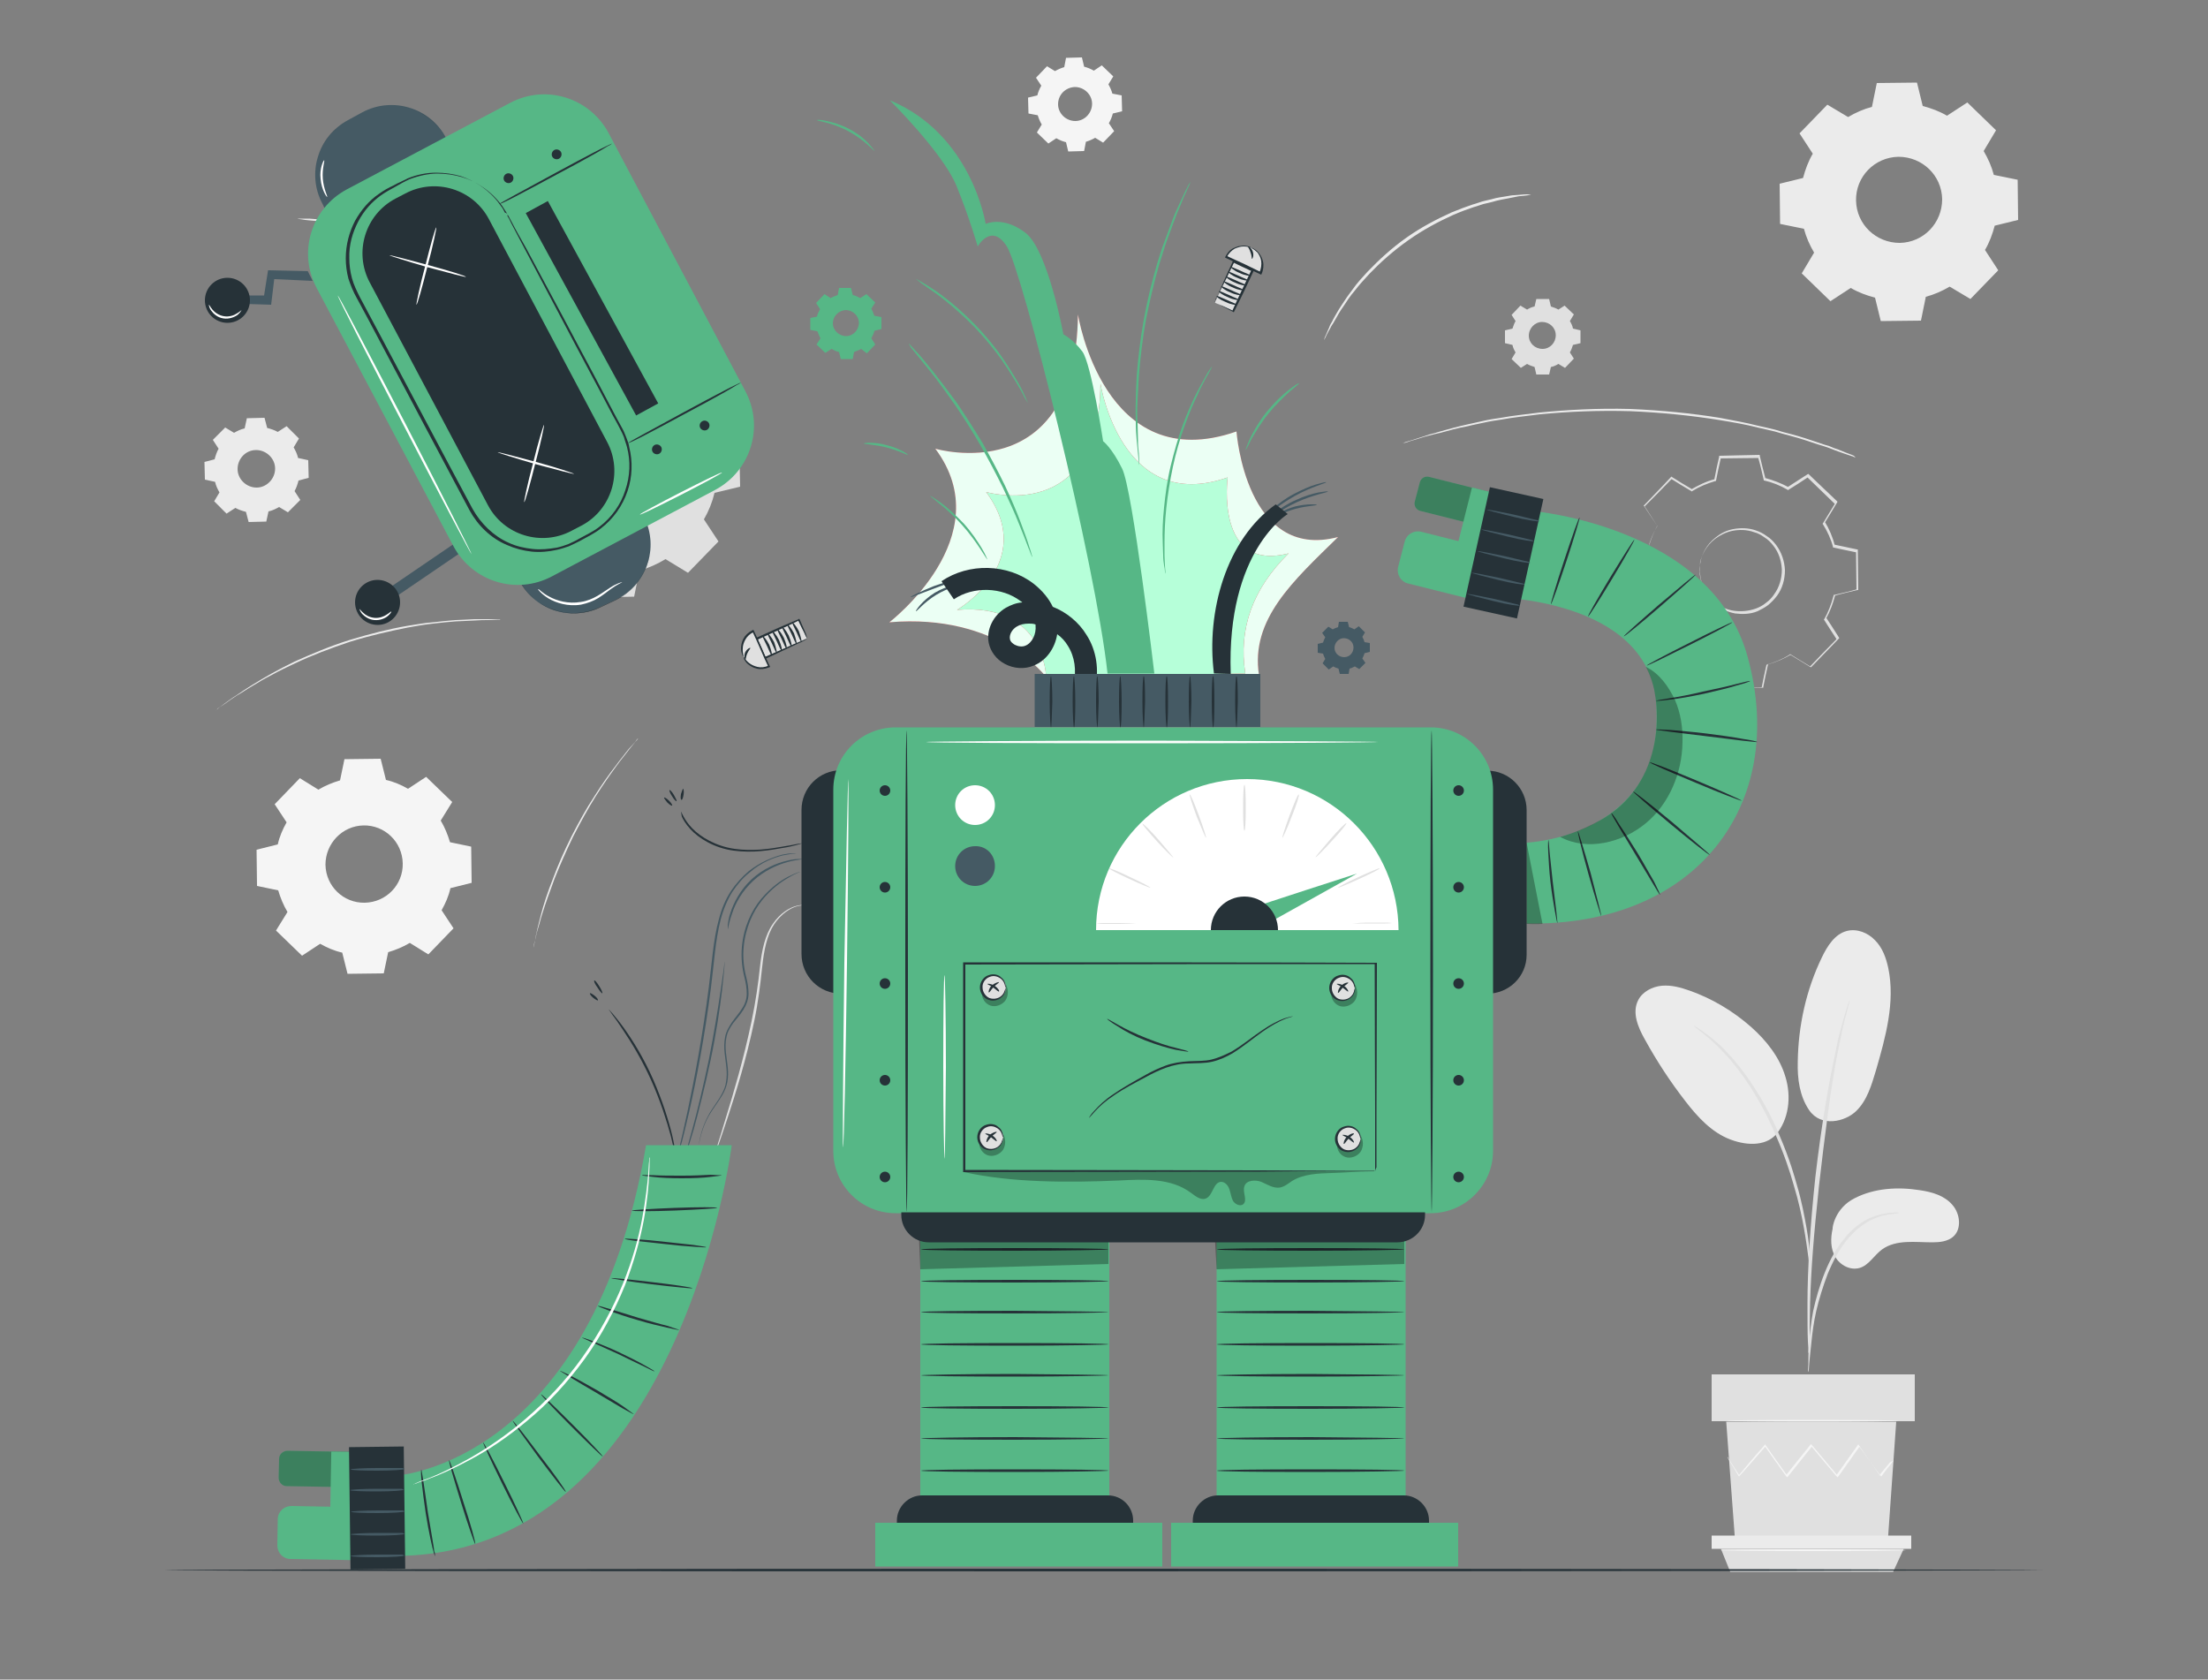 <svg version="1.1" id="Layer_1" xmlns="http://www.w3.org/2000/svg" x="0" y="0" viewBox="0 0 500 380.3" style="enable-background:new 0 0 500 380.3" xml:space="preserve"><rect x="0" y="0" width="500" height="380.3" fill="#808080" stroke="none"/><style>.st1{fill:#e0e0e0}.st5{fill:#ebebeb}.st9{fill:#455a64}.st10{fill:#263238}.st11{fill:#56b786}.st12{fill:#fff}.st13{opacity:.3}.st14{fill:#e8505b}</style><g id="Background_Complete"><path d="M373.2 124.4c.5-1.9 1.2-3.7 2.1-5.4l-2.9-4.5 6.2-6.4 4.6 2.8c1.6-1 3.4-1.8 5.3-2.3l1.1-5.2 8.8-.1 1.3 5.2c1.9.5 3.7 1.2 5.4 2.1l4.5-2.9 6.4 6.2-2.8 4.6c1 1.6 1.8 3.4 2.3 5.3l5.2 1.1.1 8.8-5.2 1.3c-.5 1.9-1.2 3.7-2.1 5.4l2.9 4.5-6.2 6.4-4.6-2.8c-1.6 1-3.4 1.8-5.3 2.3l-1.1 5.2-8.8.1-1.3-5.2c-1.9-.5-3.7-1.2-5.4-2.1l-4.5 2.9-6.4-6.2 2.8-4.6c-1-1.6-1.8-3.4-2.3-5.3l-5.2-1.1-.1-8.8 5.2-1.3zm11.7 5c.1 5.2 4.4 9.4 9.6 9.3 5.2-.1 9.4-4.4 9.3-9.6-.1-5.2-4.4-9.4-9.6-9.3-5.2 0-9.4 4.3-9.3 9.6z" style="fill:none"/><path class="st1" d="M384.9 129.4s-.1-.8.2-2.3c.3-1.5 1.2-3.7 3.4-5.4 1.1-.9 2.4-1.6 4-1.9s3.4-.3 5.1.3c.9.3 1.7.7 2.5 1.3.8.5 1.5 1.2 2.1 2 1.2 1.6 1.9 3.6 2 5.7 0 2.1-.6 4.2-1.8 5.8-.6.8-1.3 1.5-2 2.1-.8.6-1.6 1-2.4 1.4-1.7.7-3.5.7-5.1.5-1.6-.3-3-1-4.1-1.8-2.2-1.7-3.2-3.8-3.5-5.3-.5-1.6-.4-2.4-.4-2.4.1 0 0 .8.4 2.3.4 1.4 1.4 3.5 3.5 5 1.1.8 2.4 1.4 3.9 1.6 1.5.2 3.2.1 4.9-.5.8-.3 1.6-.7 2.3-1.3.7-.5 1.4-1.2 1.9-2 1.1-1.5 1.7-3.5 1.7-5.5-.1-2-.7-3.9-1.9-5.4-.6-.8-1.2-1.4-2-1.9-.7-.5-1.5-1-2.4-1.2-1.6-.6-3.4-.6-4.9-.3-1.5.3-2.8 1-3.9 1.8-2.1 1.6-3 3.7-3.4 5.2-.1 1.3 0 2.2-.1 2.2z"/><path class="st1" d="M373.2 124.4s-.1 0-.3.1c-.2.1-.6.1-1 .3-.9.2-2.2.6-3.9 1l.1-.1c0 2.3.1 5.2.2 8.8l-.1-.1c1.6.3 3.4.7 5.2 1.1h.1v.1c.5 1.7 1.2 3.5 2.3 5.2l.1.1-.1.1c-.9 1.4-1.8 3-2.8 4.6v-.2c2 1.9 4.1 4 6.4 6.1h-.3c1.4-.9 2.9-1.9 4.5-2.9l.1-.1.1.1c1.6.9 3.4 1.6 5.3 2.1h.1v.1c.4 1.6.8 3.4 1.3 5.2l-.2-.2c2.8 0 5.8-.1 8.8-.2l-.2.2c.3-1.6.7-3.4 1.1-5.2v-.1h.1c1.7-.5 3.5-1.2 5.2-2.3l.1-.1.1.1c1.4.9 3 1.8 4.6 2.8h-.3c1.9-2 4-4.2 6.2-6.4v.3c-.9-1.4-1.9-2.9-2.9-4.5l-.1-.1.1-.1c.9-1.6 1.6-3.4 2.1-5.3v-.2h.2c1.7-.4 3.5-.8 5.2-1.3l-.2.3c0-3-.1-5.9-.1-8.8l.2.2c-1.8-.4-3.5-.7-5.2-1.1h-.2v-.1c-.5-1.9-1.3-3.6-2.3-5.2l-.1-.1.1-.1c.9-1.5 1.9-3.1 2.8-4.6v.3c-2.2-2.1-4.3-4.2-6.4-6.2h.3c-1.5 1-3 2-4.5 2.9l-.1.1-.1-.1c-1.7-1-3.5-1.7-5.3-2.1h-.1v-.1c-.4-1.8-.8-3.5-1.3-5.2l.2.2c-3.1 0-6.1.1-8.8.1l.2-.2c-.4 1.8-.8 3.6-1.1 5.2v.1h-.1c-2 .6-3.7 1.3-5.3 2.3l-.1.1-.1-.1c-1.7-1-3.2-1.9-4.6-2.8h.2c-2.4 2.5-4.4 4.5-6.2 6.3v-.1c1.2 1.8 2.1 3.3 2.9 4.5-1 1.7-1.5 3.1-1.8 4-.1.4-.2.8-.3 1 .1.2 0 .3 0 .3s0-.1.1-.4c.1-.2.1-.6.3-1 .3-.9.8-2.3 1.7-4v.1l-3-4.5-.1-.1.1-.1c1.7-1.8 3.8-3.9 6.1-6.4l.1-.1.1.1c1.4.9 2.9 1.8 4.6 2.8h-.2c1.6-.9 3.3-1.8 5.3-2.3l-.1.1c.3-1.7.7-3.4 1.1-5.2v-.2h.2c2.8-.1 5.7-.1 8.8-.2h.2v.2c.4 1.7.8 3.4 1.3 5.2l-.2-.2c1.9.5 3.7 1.2 5.4 2.1h-.2c1.5-1 3-1.9 4.5-2.9l.2-.1.1.1c2.1 2 4.2 4 6.4 6.1l.1.1-.1.2c-.9 1.5-1.8 3-2.8 4.6v-.3c1 1.6 1.8 3.5 2.3 5.4l-.2-.2c1.7.4 3.5.7 5.2 1.1h.2v.2c0 2.9.1 5.9.1 8.8v.2h-.2c-1.7.4-3.5.8-5.2 1.3l.2-.2c-.5 1.9-1.2 3.8-2.1 5.4v-.3c1 1.5 2 3.1 2.9 4.5l.1.2-.1.1c-2.1 2.2-4.2 4.3-6.2 6.4l-.1.1-.2-.1c-1.6-1-3.1-1.9-4.6-2.8h.3c-1.7 1-3.6 1.8-5.4 2.3l.2-.2c-.4 1.8-.8 3.6-1.1 5.2v.2h-.2c-3.1 0-6.1.1-8.8.1h-.2v-.2c-.4-1.8-.9-3.6-1.3-5.2l.2.2c-2-.5-3.8-1.3-5.4-2.2h.2c-1.6 1-3.1 2-4.5 2.9l-.1.1-.1-.1c-2.2-2.2-4.3-4.2-6.3-6.2l-.1-.1.1-.1c1-1.6 1.9-3.1 2.8-4.6v.2c-1.1-1.8-1.8-3.6-2.3-5.3l.1.1c-1.9-.4-3.6-.8-5.2-1.1h-.1v-.1c0-3.6-.1-6.6-.1-8.9v-.1h.1c1.7-.4 3-.7 3.9-.9.4-.1.8-.2 1-.2.1.4.2.4.2.4z"/><path d="M114.4 100c.5-2.1 1.3-4.1 2.4-6l-3.3-5 6.9-7.1 5.1 3.1c1.8-1.1 3.8-2 5.9-2.6l1.2-5.9 9.9-.2 1.4 5.8c2.1.5 4.1 1.3 6 2.4l5-3.3 7.1 6.9-3.1 5.1c1.1 1.8 2 3.8 2.6 5.9l5.9 1.2.2 9.9-5.8 1.4c-.5 2.1-1.3 4.1-2.4 6l3.3 5-6.9 7.1-5.1-3.1c-1.8 1.1-3.8 2-5.9 2.6l-1.2 5.9-9.9.2-1.4-5.8c-2.1-.5-4.1-1.3-6-2.4l-5 3.3-7.1-6.9 3.1-5.1c-1.1-1.8-2-3.8-2.6-5.9l-5.9-1.2-.2-9.9 5.8-1.4zm13.1 5.6c.1 5.9 4.9 10.5 10.8 10.4 5.9-.1 10.5-4.9 10.4-10.8s-4.9-10.5-10.8-10.4c-5.9.1-10.5 4.9-10.4 10.8zm215-31.2c.2-.6.4-1.2.7-1.7l-.9-1.4 2-2.1 1.5.9c.5-.3 1.1-.6 1.7-.7l.4-1.7h2.9l.4 1.7c.6.2 1.2.4 1.7.7l1.4-.9 2.1 2-.9 1.5c.3.5.6 1.1.7 1.7l1.7.4v2.9l-1.7.4c-.2.6-.4 1.2-.7 1.7l.9 1.4-2 2.1-1.5-.9c-.5.3-1.1.6-1.7.7l-.4 1.7h-2.9l-.4-1.7c-.6-.2-1.2-.4-1.7-.7l-1.4.9-2.1-2 .9-1.5c-.3-.5-.6-1.1-.7-1.7l-1.7-.4v-2.9l1.7-.4zm3.7 1.6c0 1.7 1.4 3 3.1 3s3-1.4 3-3.1-1.4-3-3.1-3c-1.6 0-3 1.4-3 3.1z" style="fill-rule:evenodd;clip-rule:evenodd;fill:#e0e0e0"/><path d="M48.6 104c.2-.8.5-1.7.9-2.4l-1.3-2 2.8-2.8 2 1.2c.7-.4 1.5-.8 2.4-1l.5-2.3 4-.1.6 2.3c.8.2 1.7.5 2.4.9l2-1.3 2.8 2.8-1.2 2c.4.7.8 1.5 1 2.4l2.3.5.1 4-2.3.6c-.2.8-.5 1.7-.9 2.4l1.3 2-2.8 2.8-2-1.2c-.7.4-1.5.8-2.4 1l-.5 2.3-4 .1-.6-2.3c-.8-.2-1.7-.5-2.4-.9l-2 1.3-2.8-2.8 1.2-2c-.4-.7-.8-1.5-1-2.4l-2.3-.5-.1-4 2.3-.6zm5.2 2.2c0 2.3 2 4.2 4.3 4.2s4.2-2 4.2-4.3-2-4.2-4.3-4.2c-2.4 0-4.2 2-4.2 4.3zm354.5-65.9c.5-1.9 1.2-3.8 2.2-5.5l-3-4.6 6.3-6.5 4.7 2.8c1.7-1 3.5-1.8 5.4-2.3l1.1-5.4 9.1-.1 1.3 5.3c1.9.5 3.8 1.2 5.5 2.2l4.6-3 6.5 6.3-2.8 4.7c1 1.7 1.8 3.5 2.3 5.4l5.4 1.1.1 9.1-5.3 1.3c-.5 1.9-1.2 3.8-2.2 5.5l3 4.6-6.3 6.5-4.7-2.8c-1.7 1-3.5 1.8-5.4 2.3l-1.1 5.4-9.1.1-1.3-5.3c-1.9-.5-3.8-1.2-5.5-2.2l-4.6 3-6.5-6.3 2.8-4.7c-1-1.7-1.8-3.5-2.3-5.4l-5.4-1.1-.1-9.1 5.3-1.3zm12 5.1c.1 5.4 4.5 9.6 9.9 9.6 5.4-.1 9.6-4.5 9.6-9.9-.1-5.4-4.5-9.6-9.9-9.6-5.4.1-9.7 4.5-9.6 9.9z" style="fill:#ebebeb;fill-rule:evenodd;clip-rule:evenodd"/><path d="M62.9 191.2c.4-1.8 1.1-3.4 2-5l-2.7-4.1 5.7-5.9 4.2 2.6c1.5-.9 3.2-1.6 4.9-2.1l1-4.8 8.2-.1 1.2 4.8c1.8.4 3.4 1.1 5 2l4.1-2.7 5.9 5.7-2.6 4.2c.9 1.5 1.6 3.2 2.1 4.9l4.8 1 .1 8.2-4.8 1.2c-.4 1.8-1.1 3.4-2 5l2.7 4.1-5.7 5.9-4.2-2.6c-1.5.9-3.2 1.6-4.9 2.1l-1 4.8-8.2.1-1.2-4.8c-1.8-.4-3.4-1.1-5-2l-4.1 2.7-5.9-5.7 2.6-4.2c-.9-1.5-1.6-3.2-2.1-4.9l-4.8-1-.1-8.2 4.8-1.2zm10.8 4.6c.1 4.9 4.1 8.7 8.9 8.6 4.9-.1 8.7-4.1 8.6-8.9-.1-4.9-4.1-8.7-8.9-8.6-4.8.1-8.6 4.1-8.6 8.9zM234.9 21.6c.2-.8.5-1.5.9-2.2l-1.2-1.8 2.5-2.6 1.8 1.1c.7-.4 1.4-.7 2.1-.9l.4-2.1 3.6-.1.5 2.1c.8.2 1.5.5 2.2.9l1.8-1.2 2.6 2.5-1.1 1.8c.4.7.7 1.4.9 2.1l2.1.4.1 3.6-2.1.5c-.2.8-.5 1.5-.9 2.2l1.2 1.8-2.5 2.6-1.8-1.1c-.7.4-1.4.7-2.1.9l-.4 2.1-3.6.1-.5-2.1c-.8-.2-1.5-.5-2.2-.9l-1.8 1.2-2.6-2.5 1.1-1.8c-.4-.7-.7-1.4-.9-2.1l-2.1-.4-.1-3.6 2.1-.5zm4.7 2c0 2.1 1.8 3.8 3.9 3.8 2.1 0 3.8-1.8 3.8-3.9s-1.8-3.8-3.9-3.8c-2.2.1-3.8 1.8-3.8 3.9z" style="fill:#f5f5f5;fill-rule:evenodd;clip-rule:evenodd"/><path class="st5" d="M420 271.3c4.5-2.3 9.8-2.6 14.8-1.8 2.7.4 5.5 1.2 7.3 3.3 1.8 2 2.2 5.6.1 7.3-1.2 1-3 1.2-4.6 1.2-3.9 0-8.2-.7-11.4 1.6-1.8 1.3-3 3.6-5.1 4.2s-4.4-.6-5.5-2.5-1.1-4.2-.6-6.4c-.1 0 .4-4.6 5-6.9zm-10.3-19.9c2.7 3.9 8.1 2.6 10.6.2s3.5-5.9 4.5-9.2c2.2-7.6 4.4-15.5 2.8-23.2-.5-2.3-1.3-4.6-3-6.3-1.6-1.7-4.1-2.7-6.4-2.1-2.7.7-4.4 3.4-5.6 5.9-3.6 7.4-5.4 15.6-5.5 23.8-.1 3.7.4 7.7 2.6 10.9m-7.6 5.6c3-3.5 3.6-8.7 2.2-13.2-1.3-4.4-4.3-8.2-7.8-11.3-4.1-3.6-8.8-6.4-13.9-8.2-2-.7-4.1-1.3-6.3-1.1-2.1.2-4.3 1.3-5.3 3.2-1.5 2.8-.1 6.2 1.5 9 2.7 4.9 5.7 9.5 9.2 14 2.7 3.5 5.9 7 10.1 8.6s8.5 1.4 10.7-1.5"/><path class="st1" d="M409.5 310.6c.1 0 .1-.6.2-1.8.1-1.3.3-2.9.5-4.9s.5-4.5 1.1-7.1 1.5-5.5 2.6-8.4c1.2-2.9 2.6-5.5 4.3-7.6 1.7-2.1 3.6-3.6 5.4-4.5s3.5-1.3 4.6-1.4 1.8-.2 1.8-.3c0-.1-.6-.1-1.8 0-1.2.1-2.9.4-4.8 1.2-1.9.9-4 2.4-5.7 4.6-1.8 2.1-3.3 4.8-4.5 7.8s-2 5.9-2.6 8.6c-.5 2.7-.8 5.2-.9 7.2-.2 2.1-.2 3.7-.2 4.9-.1 1.1-.1 1.7 0 1.7z"/><path class="st1" d="M409.8 306.9v-3.2c0-2.1 0-5 .1-8.7.2-7.3.8-15.2 2-26.4 1.2-10.5 2.7-22.7 4.3-30.6.4-1.8.7-3.4 1-4.8.3-1.4.6-2.7.9-3.6.2-.9.4-1.7.6-2.3.1-.5.2-.8.1-.8 0 0-.1.3-.3.8-.2.6-.4 1.3-.7 2.3-.3 1-.6 2.2-1 3.6s-.8 3-1.1 4.8c-1.6 7.2-3.3 17.2-4.6 28.4-1.2 11.2-1.8 21.3-1.8 28.7 0 3.7 0 6.7.1 8.7.1 1 .1 1.7.1 2.4.2.4.3.7.3.7z"/><path class="st1" d="M409.9 287.3c.1 0 0-.9 0-2.5-.1-1.6-.3-3.9-.8-6.7-.5-2.8-1.1-6.1-2.2-9.8-.5-1.7-1.5-5.6-4.1-11.6-3.4-8-8-14.6-12-18.7-.9-1.1-2-1.9-2.8-2.6-.4-.4-.8-.7-1.2-1-.4-.3-.8-.5-1.1-.8-1.3-.9-2.1-1.4-2.1-1.3-.1.2 3 2 6.8 6.1 3.9 4.1 8.3 10.6 11.7 18.6 1.9 4.3 3.2 8.2 4.1 11.4 1.1 3.6 1.8 6.9 2.3 9.7.5 2.8.8 5.1 1 6.6.2 1.7.3 2.6.4 2.6zm-19 34.6 2 26.9h34.6l1.9-26.9zm-3.3-10.7h46v10.6h-46z"/><path class="st5" d="M387.6 347.7v3h45.2v-3z"/><path class="st1" d="m391.8 355.9-2.1-5.2h41.4l-2.4 5.2z"/><path d="M428.8 330.7s0 .1-.2.2c-.1.2-.3.4-.5.7-.5.6-1.2 1.5-2 2.6l-.1.1-.1-.1c-1.3-1.8-3-4.1-5-6.8h.3c-1.5 2.1-3.1 4.4-4.9 6.9l-.2.2-.2-.2c-1.8-2.1-3.8-4.5-5.8-6.9h.3c-.1.1-.2.3-.3.4-1.8 2.2-3.5 4.4-5.2 6.5l-.2.2-.2-.2c-1.8-2.5-3.4-4.8-4.9-6.9h.3c-2.4 2.7-4.4 5.1-6 6.8l-.1.1-.1-.1c-.8-1.3-1.4-2.4-1.9-3.2-.2-.3-.4-.6-.5-.8-.1-.2-.2-.3-.1-.3 0 0 .1.1.2.3.1.2.3.5.5.8.5.8 1.1 1.8 2 3.1h-.2c1.5-1.8 3.5-4.2 5.9-6.9l.1-.2.1.2c1.5 2.1 3.1 4.4 4.9 6.9h-.3c1.6-2.1 3.4-4.2 5.2-6.5.1-.1.2-.3.3-.4l.2-.2.2.2c2 2.4 4 4.7 5.8 6.9h-.3c1.8-2.5 3.4-4.8 4.9-6.9l.1-.2.1.2c1.9 2.8 3.6 5.1 4.8 6.9h-.2c.9-1.1 1.6-1.9 2.1-2.5.2-.3.4-.5.6-.6.5-.3.6-.3.6-.3zm1.1-9c0 .1-8.7.2-19.4.2s-19.4-.1-19.4-.2 8.7-.2 19.4-.2 19.4.1 19.4.2zm1.7 29.3c0 .1-9.4.2-21 .2s-21-.1-21-.2 9.4-.2 21-.2 21 .1 21 .2z" style="fill:#f5f5f5"/><path class="st5" d="M67.4 49.5h1.8c.6 0 1.3 0 2.1.1s1.8.1 2.8.2c2.1.2 4.5.6 7.2 1.1 2.7.6 5.6 1.4 8.5 2.5 3 1.1 5.7 2.4 8.1 3.6 2.4 1.3 4.5 2.6 6.2 3.8.9.6 1.6 1.1 2.3 1.6.7.5 1.2.9 1.7 1.3.9.7 1.4 1.2 1.3 1.2 0 0-.5-.3-1.5-1-.5-.3-1-.8-1.7-1.2-.7-.5-1.4-1-2.3-1.6-1.7-1.1-3.8-2.4-6.2-3.6-2.4-1.2-5.1-2.5-8.1-3.5-2.9-1.1-5.8-1.9-8.5-2.5-2.6-.6-5.1-1-7.1-1.2-1-.2-1.9-.2-2.8-.3-.8-.1-1.5-.1-2.1-.2-1-.2-1.7-.2-1.7-.3zM48.9 160.9l.5-.5c.4-.3.9-.7 1.6-1.2.7-.5 1.6-1.2 2.6-1.8 1-.7 2.2-1.5 3.5-2.3s2.8-1.7 4.4-2.6c1.6-.9 3.4-1.8 5.2-2.7 3.8-1.7 8-3.5 12.5-4.9 4.6-1.4 9-2.5 13.1-3.2 2-.3 4-.7 5.8-.8 1.8-.2 3.5-.4 5.1-.5s3-.1 4.2-.2h3.2c.8 0 1.5.1 2 .1s.7 0 .7.1h-2.7c-.9 0-1.9 0-3.2.1-1.2.1-2.6.1-4.2.2s-3.3.3-5.1.5c-1.8.2-3.7.5-5.8.9-4 .8-8.5 1.8-13 3.2-4.5 1.5-8.7 3.1-12.5 4.9-1.9.9-3.6 1.7-5.2 2.6-1.6.8-3.1 1.7-4.4 2.5-1.4.8-2.5 1.6-3.6 2.2-1.1.7-1.9 1.3-2.6 1.8-.7.5-1.2.8-1.7 1.1-.2.4-.4.5-.4.5zm71.9 53.8s0-.2.1-.5c.1-.4.2-.9.3-1.5.1-.7.3-1.5.5-2.4s.5-2 .8-3.2c.6-2.3 1.5-5.1 2.7-8.1 1.1-3 2.5-6.2 4.2-9.6 1.7-3.3 3.4-6.4 5.2-9.1 1.7-2.7 3.4-5.1 4.9-7 .7-1 1.4-1.8 2-2.6s1.1-1.4 1.6-1.9c.4-.5.8-.8 1-1.2.2-.3.4-.4.4-.4s-.1.2-.3.4c-.3.3-.6.7-1 1.2s-1 1.2-1.5 1.9c-.6.8-1.3 1.6-2 2.6-1.4 1.9-3.1 4.3-4.8 7s-3.4 5.8-5.1 9.1c-1.6 3.3-3 6.5-4.2 9.5-1.1 3-2.1 5.7-2.8 8-.4 1.2-.6 2.2-.9 3.1-.3.9-.5 1.7-.6 2.4-.2.6-.3 1.1-.4 1.5-.1.6-.1.8-.1.8zM346.7 44.1s-.2.1-.6.1c-.5.1-1 .1-1.7.2-.4 0-.8.1-1.3.2s-.9.2-1.5.3c-1.1.2-2.3.4-3.6.8-.7.2-1.3.3-2.1.5-.7.2-1.4.5-2.2.7-1.5.5-3.1 1.1-4.7 1.8-3.3 1.5-6.7 3.3-10.1 5.7s-6.3 5-8.8 7.6c-1.2 1.3-2.4 2.6-3.3 3.8-.5.6-1 1.2-1.4 1.8l-1.2 1.8c-.8 1.1-1.4 2.2-1.9 3.1-.3.5-.5.9-.8 1.3-.2.4-.4.8-.6 1.1-.3.6-.6 1.1-.8 1.6-.2.4-.3.5-.3.5s.1-.2.2-.6c.2-.4.4-.9.7-1.6.2-.4.3-.7.5-1.2.2-.4.5-.8.7-1.3.5-.9 1.1-2 1.9-3.2l1.2-1.8c.4-.6.9-1.2 1.4-1.9.9-1.3 2.1-2.6 3.3-3.9 2.5-2.6 5.4-5.3 8.8-7.7s6.9-4.2 10.2-5.7c1.7-.7 3.3-1.3 4.8-1.8.8-.2 1.5-.5 2.2-.7s1.4-.3 2.1-.5c1.3-.4 2.5-.5 3.6-.7.5-.1 1-.2 1.5-.2s.9-.1 1.3-.1c.7-.1 1.3-.1 1.7-.1.5.1.8.1.8.1zm73.5 59.5s-.1 0-.3-.1c-.2-.1-.4-.2-.8-.3-.7-.2-1.7-.6-2.9-1-.6-.2-1.3-.5-2.1-.8-.8-.3-1.6-.5-2.5-.8-1.8-.6-3.8-1.3-6.1-1.9-1.1-.3-2.3-.6-3.6-1-1.2-.3-2.6-.6-3.9-.9-2.7-.7-5.6-1.2-8.7-1.7-6.2-1-13-1.7-20.2-2-7.2-.2-14.1.1-20.3.7-3.1.4-6.1.7-8.8 1.2-1.4.2-2.7.4-4 .7-1.3.3-2.5.5-3.6.8-2.3.4-4.4 1-6.2 1.5-.9.2-1.8.4-2.5.6-.8.2-1.5.4-2.1.6-1.2.4-2.2.6-2.9.9-.3.1-.6.2-.8.2-.2 0-.3.1-.3.1s.1 0 .2-.1c.2-.1.4-.2.8-.3.7-.2 1.7-.5 2.9-.9.6-.2 1.3-.4 2.1-.7.8-.2 1.6-.4 2.5-.7 1.8-.5 3.9-1.1 6.2-1.6 1.2-.3 2.4-.5 3.6-.8 1.3-.3 2.6-.5 4-.7 2.7-.5 5.7-.8 8.8-1.2 6.2-.6 13.1-1 20.4-.8 7.2.3 14.1 1 20.3 2 3.1.6 6 1.1 8.7 1.8 1.4.3 2.7.6 3.9.9 1.2.4 2.4.7 3.6 1 2.3.6 4.3 1.3 6.1 1.9.9.3 1.7.6 2.5.8.7.3 1.4.6 2.1.8 1.2.5 2.2.9 2.8 1.1.3.1.5.2.7.3l.4.4z"/></g><g id="Robot"><path class="st9" d="m101 31.2.6 1.2-28 14.8-.6-1.1c-3.6-6.8-1-15.2 5.8-18.9l3.3-1.8c6.8-3.6 15.3-1 18.9 5.8z"/><path class="st10" d="m101.6 32.4-28 14.9-.6-1.2c-1.7-3.3-2.1-7-1-10.6 1.1-3.6 3.5-6.5 6.8-8.2l3.3-1.8c3.3-1.7 7.1-2.1 10.6-1 3.6 1.1 6.5 3.5 8.2 6.8l.7 1.1zm-28 14.8 27.9-14.8-.6-1.1c-1.7-3.3-4.7-5.7-8.2-6.8-3.6-1.1-7.3-.7-10.6 1l-3.3 1.8C75.5 29 73.1 32 72 35.5c-1.1 3.5-.7 7.3 1 10.6l.6 1.1z"/><path class="st9" d="m117.4 131-.6-1.2 28.5-13.8.6 1.2c3.4 6.9.5 15.3-6.5 18.6l-3.4 1.6c-6.9 3.5-15.3.6-18.6-6.4z"/><path class="st10" d="M146.7 127.3c-.1.2-.1.4-.2.5-1.2 3.5-3.7 6.4-7.1 8l-3.4 1.6c-3.4 1.6-7.2 1.9-10.7.6-3.5-1.2-6.4-3.7-8-7.1l-.6-1.2 28.5-13.8.6 1.2c1.6 3.3 1.9 6.9.9 10.2zm-29.3 3.7c1.6 3.3 4.5 5.9 8 7.1 3.5 1.2 7.3 1 10.6-.6l3.4-1.6c3.3-1.6 5.9-4.5 7.1-8 .1-.2.1-.4.2-.5 1-3.4.7-6.9-.8-10.1l-.6-1.2-28.5 13.8.6 1.1z"/><path transform="rotate(-34.269 95.438 129.603)" class="st9" d="M85.1 128.4h20.7v2.5H85.1z"/><path class="st10" d="M82.6 132.2c2.3-1.6 5.5-1 7.1 1.3s1 5.5-1.3 7.1-5.5 1-7.1-1.3c-1.6-2.4-1-5.5 1.3-7.1z"/><path class="st11" d="m137.8 30.1 31 58.5c4.3 8.1 1.2 18-6.8 22.3l-37 19.6c-8.1 4.3-18 1.2-22.3-6.8l-31-58.5c-4.3-8.1-1.2-18 6.8-22.3l37-19.6c8.1-4.3 18-1.2 22.3 6.8z"/><path class="st9" d="m70.8 63.6-8.7-.4-.7 5.8-6.3-.2.1-1.9h4.6l.9-5.7 9 .2z"/><path class="st10" d="m110.7 49.6 26.8 50.5c3.6 6.8 1 15.3-5.8 18.9l-2.3 1.2c-6.8 3.6-15.3 1-18.9-5.8L83.7 63.9c-3.6-6.8-1-15.3 5.8-18.9l2.3-1.2c6.8-3.6 15.3-1 18.9 5.8z"/><path class="st10" d="M114.9 48.5s-.1-.2-.3-.5c-.2-.3-.5-.8-.9-1.4-.9-1.2-2.4-3-4.8-4.5-1.2-.8-2.6-1.5-4.3-2-1.7-.5-3.6-.8-5.6-.8s-4.2.5-6.3 1.3c-.5.2-1 .5-1.6.8-.5.3-1.1.6-1.6.9-1.1.6-2.2 1.2-3.2 1.9-2.1 1.5-3.9 3.5-5.2 6-1.3 2.5-2.1 5.3-2 8.3 0 1.5.2 3 .6 4.5s1.1 2.9 1.8 4.3c1.5 2.8 3.1 5.8 4.7 8.8 6.4 12 13.4 25.3 20.8 39.1 1.9 3.4 4.8 6.2 8.2 7.7 1.7.8 3.6 1.2 5.4 1.4 1.9.2 3.7 0 5.5-.3.9-.2 1.8-.5 2.6-.8.8-.4 1.6-.7 2.4-1.2 1.6-.9 3.2-1.6 4.6-2.7 2.8-2.1 4.9-5.1 5.9-8.3 1.1-3.2 1.2-6.6.4-9.7-.2-.8-.5-1.5-.7-2.3-.3-.7-.6-1.4-1-2.1-.7-1.4-1.5-2.7-2.2-4.1-2.8-5.4-5.5-10.3-7.9-14.9-4.8-9.1-8.7-16.5-11.4-21.6-1.3-2.5-2.4-4.5-3.1-5.9-.3-.7-.6-1.2-.8-1.5.1-.2 0-.4 0-.4s.1.2.3.5c.2.4.5.9.8 1.5.7 1.4 1.8 3.3 3.2 5.8 2.7 5.1 6.7 12.4 11.5 21.5 2.4 4.5 5.1 9.5 7.9 14.9.7 1.3 1.4 2.7 2.2 4.1.4.7.7 1.4 1 2.2.3.8.6 1.5.7 2.3.8 3.2.7 6.7-.4 9.9-1.1 3.3-3.2 6.3-6.1 8.5-1.4 1.1-3.1 1.9-4.7 2.8-.8.4-1.6.8-2.5 1.2-.9.3-1.8.6-2.7.8-1.8.4-3.7.6-5.7.4-1.9-.2-3.8-.7-5.6-1.5-3.6-1.5-6.6-4.4-8.5-7.9-7.4-13.9-14.4-27.1-20.8-39.2-1.6-3-3.1-5.9-4.7-8.8-.8-1.4-1.4-2.9-1.9-4.4-.4-1.5-.6-3.1-.6-4.6 0-3.1.8-6 2.1-8.5 1.4-2.5 3.2-4.6 5.4-6.1 1.1-.8 2.2-1.4 3.3-1.9.5-.3 1.1-.6 1.6-.8.5-.3 1.1-.5 1.6-.8 2.2-.9 4.4-1.3 6.4-1.3 2.1 0 4 .3 5.7.8 1.7.6 3.1 1.3 4.3 2.1 2.4 1.6 3.9 3.4 4.7 4.6.5.6.7 1.1.9 1.5.5.2.6.4.6.4z"/><path class="st12" d="M130 107.3c0 .1-3.9-.9-8.7-2.2-4.8-1.4-8.6-2.6-8.6-2.7s3.9.9 8.7 2.2 8.6 2.6 8.6 2.7z"/><path class="st12" d="M123.2 96.2c.1 0-.7 4-2 8.8-1.2 4.8-2.3 8.7-2.5 8.7-.1 0 .7-4 2-8.8 1.2-4.9 2.4-8.8 2.5-8.7zm-17.7-33.5c0 .1-3.9-.9-8.7-2.2-4.8-1.4-8.6-2.6-8.6-2.7 0-.1 3.9.9 8.7 2.2s8.7 2.5 8.6 2.7z"/><path class="st12" d="M98.8 51.5c.1 0-.7 4-2 8.8-1.2 4.8-2.3 8.7-2.5 8.7-.1 0 .7-4 2-8.8 1.2-4.8 2.3-8.7 2.5-8.7z"/><circle class="st10" cx="51.5" cy="68" r="5.1"/><path class="st10" d="M167.8 86.6s-.3.3-1 .6c-.6.4-1.5.9-2.7 1.6-2.3 1.3-5.4 3-9 4.9-3.5 1.9-6.7 3.6-9 4.8-2.3 1.2-3.8 1.9-3.9 1.8 0 0 .3-.2 1-.6s1.6-.9 2.7-1.5c2.4-1.3 5.5-3 9-4.9s6.7-3.6 9-4.8c1.1-.6 2-1 2.8-1.4.7-.3 1.1-.5 1.1-.5zm-29.2-54.1s-.3.3-1 .6c-.6.4-1.5.9-2.7 1.6-2.3 1.3-5.4 3-9 4.9-3.5 1.9-6.7 3.6-9 4.8s-3.8 1.9-3.9 1.8c0 0 .3-.2 1-.6.7-.4 1.6-.9 2.7-1.5 2.4-1.3 5.5-3 9-4.9 3.5-1.9 6.7-3.6 9-4.8 1.1-.6 2-1 2.8-1.4.7-.3 1.1-.5 1.1-.5z"/><path transform="rotate(-28.613 134.048 69.788)" class="st10" d="M131.2 43.7h5.7v52.2h-5.7z"/><path class="st10" d="M149.1 100.7c.6.2.9.8.7 1.4s-.8.9-1.4.7c-.6-.2-.9-.8-.7-1.4.2-.6.8-.9 1.4-.7zm10.8-5.4c.6.2.9.8.7 1.4s-.8.9-1.4.7c-.6-.2-.9-.8-.7-1.4s.9-.9 1.4-.7zm-44.4-56c.6.2.9.8.7 1.4-.2.6-.8.9-1.4.7s-.9-.8-.7-1.4.8-.9 1.4-.7zm10.9-5.4c.6.2.9.8.7 1.4-.2.6-.8.9-1.4.7s-.9-.8-.7-1.4.8-.9 1.4-.7z"/><path class="st12" d="M140.9 131.8c0 .1-1.1.5-2.6 1.6-.8.6-1.7 1.3-2.8 2s-2.5 1.2-3.9 1.5c-3 .5-5.7-.4-7.4-1.4-.8-.5-1.4-1-1.8-1.4s-.6-.6-.5-.7c.1-.1.9.9 2.5 1.7 1.6.9 4.3 1.7 7.1 1.2 2.9-.4 5-2.2 6.6-3.2 1.5-1 2.7-1.3 2.8-1.3zM76.5 66.9c.1-.1 7 13 15.4 29.2s15 29.4 14.9 29.4c-.1.1-7-13-15.4-29.2S76.3 67 76.5 66.9zm12.1 71.6c.1 0-.2.5-.8 1-.6.5-1.7 1-3 .9s-2.2-.8-2.8-1.4c-.5-.6-.6-1.1-.6-1.1.1 0 .3.4.9.9.5.5 1.4 1 2.5 1.1s2.1-.3 2.7-.7c.7-.4 1-.8 1.1-.7zM54.7 70.2s-.2.5-.9 1.1c-.7.5-1.9 1-3.2.8-1.4-.2-2.3-1.1-2.8-1.8s-.5-1.3-.5-1.3c.1 0 .3.5.8 1.1s1.4 1.3 2.6 1.5c1.2.2 2.3-.2 2.9-.6.7-.4 1.1-.8 1.1-.8zm18.7-33.9c.2 0-.5 1.9-.3 4.2s1.1 4 1 4.1-1.3-1.6-1.5-4.1c-.3-2.4.7-4.3.8-4.2zm90.1 70.7c.1.1-4.1 2.4-9.2 5s-9.4 4.7-9.4 4.5c-.1-.1 4.1-2.4 9.2-5s9.4-4.7 9.4-4.5z"/><path class="st11" d="M208.4 279h42.8v60.6h-42.8z"/><path class="st10" d="M256.6 344.8h-53.5v-.5c0-3.1 2.6-5.7 5.7-5.7h42.1c3.2 0 5.7 2.6 5.7 5.7v.5z"/><path class="st11" d="M198.2 344.8h65v9.9h-65z"/><path class="st10" d="M251 333c0 .1-9.5.3-21.2.3s-21.2-.1-21.2-.3 9.5-.3 21.2-.3 21.2.1 21.2.3zm0-7.3c0 .1-9.5.3-21.2.3s-21.2-.1-21.2-.3c0-.1 9.5-.3 21.2-.3 11.7.1 21.2.2 21.2.3zm0-7c0 .1-9.5.3-21.2.3s-21.2-.1-21.2-.3 9.5-.3 21.2-.3 21.2.1 21.2.3zm0-7.3c0 .1-9.5.3-21.2.3s-21.2-.1-21.2-.3c0-.1 9.5-.3 21.2-.3 11.7.1 21.2.2 21.2.3zm0-7c0 .1-9.5.3-21.2.3s-21.2-.1-21.2-.3 9.5-.3 21.2-.3 21.2.1 21.2.3zm0-7.3c0 .1-9.5.3-21.2.3s-21.2-.1-21.2-.3 9.5-.3 21.2-.3c11.7.1 21.2.2 21.2.3zm0-7c0 .1-9.5.3-21.2.3s-21.2-.1-21.2-.3 9.5-.3 21.2-.3 21.2.1 21.2.3zm0-7.2c0 .1-9.5.3-21.2.3s-21.2-.1-21.2-.3 9.5-.3 21.2-.3 21.2.1 21.2.3z"/><path d="m208.4 287.4 42.6-1.2v-6.1h-42.9z" class="st13"/><path class="st11" d="M275.5 279h42.8v60.6h-42.8z"/><path class="st10" d="M323.6 344.8h-53.5v-.5c0-3.1 2.6-5.7 5.7-5.7h42.1c3.1 0 5.7 2.6 5.7 5.7v.5z"/><path class="st11" d="M265.2 344.8h65v9.9h-65z"/><path class="st10" d="M318 333c0 .1-9.5.3-21.2.3s-21.2-.1-21.2-.3 9.5-.3 21.2-.3c11.8 0 21.2.1 21.2.3zm0-7.3c0 .1-9.5.3-21.2.3s-21.2-.1-21.2-.3c0-.1 9.5-.3 21.2-.3 11.8.1 21.2.2 21.2.3zm0-7c0 .1-9.5.3-21.2.3s-21.2-.1-21.2-.3 9.5-.3 21.2-.3c11.8 0 21.2.1 21.2.3zm0-7.3c0 .1-9.5.3-21.2.3s-21.2-.1-21.2-.3c0-.1 9.5-.3 21.2-.3 11.8.1 21.2.2 21.2.3zm0-7c0 .1-9.5.3-21.2.3s-21.2-.1-21.2-.3 9.5-.3 21.2-.3c11.8 0 21.2.1 21.2.3zm0-7.3c0 .1-9.5.3-21.2.3s-21.2-.1-21.2-.3 9.5-.3 21.2-.3c11.8.1 21.2.2 21.2.3zm0-7c0 .1-9.5.3-21.2.3s-21.2-.1-21.2-.3 9.5-.3 21.2-.3c11.8 0 21.2.1 21.2.3zm0-7.2c0 .1-9.5.3-21.2.3s-21.2-.1-21.2-.3 9.5-.3 21.2-.3c11.8 0 21.2.1 21.2.3z"/><path d="m275.5 287.4 42.5-1.2v-6.1h-42.9z" class="st13"/><path class="st11" d="m340.8 112.3-2 7.7-17.1-4.3c-1-.2-1.6-1.2-1.3-2.2l1.1-4.2c.2-1 1.2-1.6 2.2-1.3l17.1 4.3z"/><path d="m340.8 112.3-2 7.7-17.1-4.3c-1-.2-1.6-1.2-1.3-2.2l1.1-4.2c.2-1 1.2-1.6 2.2-1.3l17.1 4.3z" class="st13"/><path class="st11" d="m337.7 124.4-2.9 11.7-16-4c-1.6-.4-2.6-2.1-2.2-3.7l1.5-5.8c.4-1.6 2.1-2.6 3.7-2.2l15.9 4z"/><path transform="rotate(-75.83 334.56 121.249)" class="st11" d="M324.4 117.4h20.4v7.7h-20.4z"/><path class="st11" d="M345.7 190.8s31.9-1.3 29.3-31.9c-2-23.5-36.9-23.7-36.9-23.7l8.9-19.5s40.8 3.5 48.8 33.2c9.1 33.5-11.9 60.9-50.1 60.2v-18.3z"/><path transform="rotate(-77.537 340.499 125.137)" class="st10" d="M326.6 118.9h27.7v12.4h-27.7z"/><path class="st9" d="M344.2 137.1c0 .2-2.8-.2-6-1-3.3-.8-5.9-1.5-5.9-1.6s2.7.4 6 1.1c1.6.4 3.1.7 4.2 1 .4.1.9.2 1.3.3.2.2.3.2.4.2zm1-4.8c0 .2-2.8-.2-6-1-3.3-.8-5.9-1.5-5.9-1.6s2.7.4 6 1.1c1.6.4 3.1.7 4.2 1 .4.1.9.2 1.3.3.3.1.4.1.4.2zm1.3-4.9c0 .2-2.8-.2-6-1-3.3-.8-5.9-1.5-5.9-1.6s2.7.4 6 1.1c1.6.4 3.1.7 4.2 1 .4.1.9.2 1.3.3.3.1.4.2.4.2zm.9-4.9c0 .2-2.8-.2-6-1-3.3-.8-5.9-1.5-5.9-1.6s2.7.4 6 1.1c1.6.4 3.1.7 4.2 1 .4.1.9.2 1.3.3.2.2.4.2.4.2zm1.2-4.5c0 .2-2.8-.2-6-1-3.3-.8-5.9-1.5-5.9-1.6s2.7.4 6 1.1c1.6.4 3.1.7 4.2 1 .4.1.9.2 1.3.3.3.1.4.2.4.2z"/><path class="st10" d="M352.7 209c-.1 0-.3-1-.6-2.7-.3-1.7-.7-4-1-6.6s-.4-5-.5-6.7 0-2.8 0-2.8c.1 0 .2 1 .3 2.7.2 1.7.4 4 .7 6.6.3 2.6.6 4.9.8 6.6.2 1.8.3 2.9.3 2.9zm9.9-1.6c-.1 0-1.4-4.2-2.9-9.5s-2.5-9.6-2.4-9.7c.1 0 1.4 4.2 2.9 9.5 1.4 5.4 2.5 9.7 2.4 9.7zm13.3-4.8c-.1 0-.7-1-1.7-2.7-1.1-1.8-2.4-4-3.9-6.5s-2.8-4.7-3.9-6.5c-1-1.7-1.6-2.7-1.5-2.8.1 0 .8.9 1.8 2.6 1.1 1.6 2.5 3.9 4.1 6.4 1.5 2.5 2.8 4.9 3.8 6.6.9 1.8 1.4 2.9 1.3 2.9zm11.3-9c-.1.1-4.1-3-8.9-7s-8.6-7.3-8.5-7.4c.1-.1 4.1 3 8.9 7 4.7 4 8.6 7.3 8.5 7.4zm7.2-12.3c-.1.1-4.8-1.7-10.5-4.1-5.7-2.4-10.4-4.4-10.3-4.6.1-.1 4.8 1.7 10.5 4.1 5.7 2.4 10.4 4.5 10.3 4.6zm3.5-13.3c0 .1-1.3-.1-3.4-.3-2.2-.3-5-.6-8.1-1s-5.9-.7-8.1-1c-2.1-.3-3.3-.4-3.3-.5s1.3 0 3.4.1c2.1.2 5 .4 8.1.8 3.2.4 6 .8 8.1 1.2 2.1.3 3.3.6 3.3.7zm-1.6-13.8c0 .1-1.1.5-3 1-1.9.6-4.5 1.2-7.5 1.9-2.9.6-5.6 1.1-7.6 1.3-2 .3-3.2.3-3.2.3 0-.1 1.2-.3 3.1-.6s4.6-.8 7.5-1.5c2.9-.6 5.6-1.2 7.5-1.7 2-.5 3.2-.8 3.2-.7zm-4-13.3c.1.1-4.2 2.4-9.6 5.1-5.4 2.7-9.7 4.8-9.8 4.7-.1-.1 4.2-2.4 9.6-5.1 5.3-2.7 9.7-4.8 9.8-4.7zm-8.3-10.8c.1.1-3.5 3.3-8 7.2s-8.2 6.9-8.3 6.8c-.1-.1 3.5-3.3 8-7.2 4.5-3.8 8.2-6.9 8.3-6.8zm-13.9-7.9c.1.1-2.1 4-5 8.8s-5.3 8.6-5.5 8.6c-.1-.1 2.1-4 5-8.8 3-4.9 5.4-8.7 5.5-8.6zm-12.4-5c.1 0-1.2 4.5-3 9.9s-3.3 9.7-3.5 9.7c-.1 0 1.2-4.5 3-9.9s3.3-9.8 3.5-9.7z"/><path d="M372.7 174.5c-2.9 6.4-7.6 9.9-11.6 11.9-4.5 2.3-7.8 3.1-7.8 3.1 6.1 3.3 14.1 1.3 19.4-3.1 5.3-4.4 8.2-11.4 8.3-18.3.1-3.3-.4-6.6-1.7-9.6-1.4-3-3.6-6.1-6.6-7.5 0 0 1.2 2 1.9 5.2.9 4.6 1.1 11.6-1.9 18.3z" class="st13"/><path class="st10" d="M137.8 228.5s.4.4 1 1.1c.6.7 1.5 1.8 2.5 3.2 2 2.8 4.5 6.8 6.6 11.6s3.5 9.3 4.3 12.6c.4 1.7.6 3 .8 4 .1.9.2 1.5.2 1.5s-.2-.5-.4-1.4-.5-2.3-.9-3.9c-.9-3.3-2.3-7.8-4.4-12.5-2.1-4.7-4.6-8.8-6.5-11.6-.9-1.4-1.7-2.5-2.3-3.3-.6-.9-.9-1.3-.9-1.3zm-4.2-3.6c.1-.1.6.2 1.1.6.5.4.8.9.7 1s-.6-.2-1.1-.6c-.5-.4-.8-.9-.7-1zm1-2.9c.1-.1.6.5 1.1 1.3s.8 1.5.7 1.6-.6-.5-1.1-1.3c-.6-.8-.9-1.5-.7-1.6z"/><path class="st9" d="M153.1 263.1s0-.3.2-.8c.1-.6.3-1.3.5-2.3.5-2 1.1-4.8 1.9-8.4 1.5-7.1 3.4-17 4.8-28 .7-5.5 1-10.8 2.3-15.5.6-2.3 1.5-4.5 2.7-6.3s2.6-3.3 4-4.5c2.9-2.3 5.8-3.3 7.7-3.8 1-.2 1.8-.3 2.3-.3h.8s-.3.1-.8.1c-.5.1-1.3.2-2.3.4-1.9.5-4.8 1.5-7.5 3.9-1.4 1.1-2.7 2.6-3.9 4.4-1.1 1.8-2 3.9-2.6 6.2-1.2 4.6-1.5 9.9-2.2 15.4-1.4 11-3.3 20.9-4.9 28-.8 3.5-1.5 6.4-2.1 8.4-.3.9-.5 1.7-.6 2.3-.2.5-.3.8-.3.8z"/><path class="st10" d="M154.2 183.8c.1-.1.6 1.7 2.5 3.7s5.4 4.1 9.6 4.7c4.2.6 8.1 0 10.9-.5 1.3-.2 2.4-.4 3.3-.6.8-.1 1.2-.2 1.2-.2s-.4.2-1.2.4-1.9.5-3.3.7c-2.8.5-6.7 1.2-11.1.6-4.4-.6-7.9-2.8-9.8-4.9-1-1.1-1.6-2.1-1.9-2.8-.1-.7-.2-1.1-.2-1.1zm-3.8-3.2c.1-.1.6.2 1.1.7s.8 1 .7 1.1-.6-.2-1.1-.7c-.4-.5-.8-1-.7-1.1zm1.2-1.7c.1-.1.6.4 1 1.1.4.7.7 1.3.6 1.4-.1.1-.6-.4-1-1.1-.5-.7-.7-1.4-.6-1.4zm3.1-.3c.1 0 .2.6.1 1.3-.1.7-.3 1.3-.5 1.2s-.2-.6-.1-1.3c.2-.6.4-1.2.5-1.2z"/><path class="st9" d="M164.1 217.7s0 .6-.1 1.8c-.1 1.1-.3 2.8-.5 4.8-.5 4.1-1.3 9.7-2.6 15.8s-2.7 11.6-3.8 15.6c-.6 2-1.1 3.6-1.4 4.6-.4 1.1-.6 1.7-.6 1.7s.1-.6.4-1.7c.3-1.2.8-2.8 1.3-4.7 1.1-4 2.4-9.4 3.7-15.6 1.2-6.1 2.1-11.7 2.7-15.8.3-2 .5-3.6.7-4.8.1-1.1.2-1.7.2-1.7zm17.8-23.2c0 .1-1.4.1-3.6.7s-5.2 1.9-7.7 4.2c-2.6 2.4-4.1 5.2-4.8 7.4-.8 2.2-.9 3.6-1 3.6v-1c.1-.6.2-1.6.6-2.7.7-2.2 2.2-5.2 4.8-7.6 2.6-2.4 5.7-3.7 8-4.2 1.1-.3 2.1-.4 2.7-.4h1z"/><path class="st9" d="M157.8 262.9v-.8c0-.5.1-1.2.3-2.1.3-1.8.7-4.6 2.4-7.6.8-1.5 2-2.9 2.9-4.6.5-.9.9-1.8 1-2.8.2-1 .2-2.1.1-3.2-.2-2.2-.8-4.5-.3-7 .2-1.2.9-2.4 1.6-3.4.7-1 1.6-2 2.2-3 .7-1 1.1-2.2 1.1-3.4s-.2-2.4-.5-3.6c-.6-2.3-.8-4.7-.6-7 .4-4.5 2.2-8.3 4.4-10.9 2.2-2.6 4.5-4.2 6.1-5 .8-.4 1.5-.7 2-.9s.7-.2.7-.2-.2.1-.7.3c-.4.2-1.1.5-1.9 1-1.6.9-3.9 2.5-6 5.1s-3.8 6.3-4.2 10.7c-.2 2.2 0 4.5.6 6.8.3 1.2.5 2.4.5 3.7s-.5 2.6-1.2 3.7-1.6 2.1-2.3 3c-.7 1-1.3 2-1.5 3.2-.5 2.3.1 4.6.3 6.8.1 1.1.1 2.2-.1 3.3-.2 1.1-.6 2-1.1 2.9-1 1.7-2.2 3.2-3 4.6-1.7 2.9-2.1 5.6-2.5 7.4-.1.9-.3 1.6-.3 2.1.1.6 0 .9 0 .9z"/><path class="st1" d="M183 204.9c0 .1-.9-.1-2.5.3-1.5.4-3.6 1.7-5.2 4.1-1.6 2.4-2.3 5.8-2.7 9.6s-.9 8-1.8 12.3c-1.8 8.7-4.2 16.3-6 21.8-.9 2.8-1.7 5-2.2 6.5-.3.7-.5 1.3-.6 1.8-.1.4-.2.6-.3.6 0 0 0-.2.2-.6.1-.5.3-1.1.5-1.8.5-1.6 1.2-3.8 2-6.5 1.7-5.5 4-13.2 5.8-21.8.9-4.3 1.5-8.5 1.9-12.3s1.2-7.3 2.9-9.7c1.7-2.5 3.8-3.7 5.4-4.1.8-.2 1.4-.2 1.9-.2h.7z"/><path class="st11" d="M146.3 259.3h19.4s-11.7 93.3-76.6 93l.8-18.2s44.1-2.8 56.4-74.8zm-63.6 69.5-.1 8-17.7-.3c-1 0-1.8-.9-1.8-1.9l.1-4.3c0-1 .9-1.8 1.9-1.8l17.6.3z"/><path d="m82.7 328.8-.1 8-17.7-.3c-1 0-1.8-.9-1.8-1.9l.1-4.3c0-1 .9-1.8 1.9-1.8l17.6.3z" class="st13"/><path class="st11" d="m82.5 341.3-.2 12-16.5-.3c-1.7 0-3-1.4-3-3.1l.1-5.9c0-1.7 1.4-3 3.1-3l16.5.3z"/><path transform="rotate(-88.993 78.64 338.901) scale(1)" class="st11" d="M68.4 335.1h20.4v7.7H68.4z"/><path transform="rotate(-.699 85.458 341.505)" class="st10" d="M79.2 327.6h12.4v27.7H79.2z"/><path class="st9" d="M91.6 352.2c0 .2-2.7.4-6.1.4s-6.1-.1-6.1-.3c0-.1 2.7-.3 6.1-.3h5.6c.4.2.5.2.5.2zm0-4.9c0 .2-2.7.4-6.1.4s-6.1-.1-6.1-.3c0-.1 2.7-.3 6.1-.3h5.6c.3.1.5.2.5.2zm.1-5.1c0 .2-2.7.4-6.1.4s-6.1-.1-6.1-.3c0-.1 2.7-.3 6.1-.3h5.6c.4.2.5.2.5.2zm-.2-4.9c0 .2-2.7.4-6.1.4s-6.1-.1-6.1-.3c0-.1 2.7-.3 6.1-.3H91c.3.2.4.2.5.2zm.1-4.7c0 .2-2.7.4-6.1.4s-6.1-.1-6.1-.3c0-.1 2.7-.3 6.1-.3h5.6c.4.1.5.2.5.2z"/><path class="st10" d="M98.4 351.3s0 .2.1.5v.6l-.2-.6c-.4-1.2-1.2-4.8-1.9-9.2-.4-2.7-.7-5.1-.9-6.9-.2-1.8-.2-2.9-.1-2.9s.2 1.1.5 2.8c.3 1.8.6 4.2 1 6.9.7 4.3 1.4 8 1.5 9.2h-.2c.2-.2.2-.4.2-.4zm9.2-1.7c-.1 0-1.6-4.2-3.2-9.4s-2.9-9.5-2.7-9.6c.1 0 1.6 4.2 3.2 9.4 1.7 5.2 2.9 9.5 2.7 9.6zm10.9-4.6c-.1.1-2.3-4-4.8-9.1s-4.4-9.2-4.3-9.3c.1-.1 2.3 4 4.8 9.1 2.5 5 4.4 9.2 4.3 9.3zm9.6-7.2c-.1.1-2.9-3.5-6.2-7.9-3.3-4.5-5.9-8.1-5.8-8.2s2.9 3.5 6.2 7.9c3.4 4.4 6 8.1 5.8 8.2zm8.4-8c-.1.1-3.3-3-7.2-6.9-3.9-3.9-6.9-7.1-6.8-7.2s3.3 3 7.2 6.9c3.9 3.9 6.9 7.1 6.8 7.2zm7-9.6c0 .1-1-.5-2.5-1.3-1.7-1-3.7-2.2-5.9-3.5s-4.3-2.5-5.9-3.5c-1.5-.9-2.4-1.5-2.4-1.5 0-.1 1 .4 2.6 1.2 1.6.8 3.7 2 6 3.3 2.3 1.4 4.4 2.6 5.8 3.6 1.4 1 2.3 1.7 2.3 1.7zm4.7-9.7c0 .1-1-.4-2.4-1.1-1.5-.7-3.5-1.7-5.8-2.8-2.3-1-4.3-2-5.8-2.6-1.5-.7-2.4-1.1-2.4-1.1 0-.1 1 .2 2.5.8 1.5.6 3.6 1.4 5.9 2.5 2.3 1.1 4.3 2.1 5.7 2.9 1.4.8 2.3 1.3 2.3 1.4zm5.6-9.4c0 .1-1.1-.1-2.8-.5s-4-.9-6.6-1.7c-2.5-.7-4.8-1.5-6.4-2.1-1.6-.6-2.6-1-2.6-1.1s1.1.2 2.7.7c1.7.5 3.9 1.2 6.5 2 2.5.7 4.8 1.4 6.5 1.8 1.7.6 2.7.9 2.7.9zm3-9.4c0 .1-4.2-.3-9.2-.9-5.1-.6-9.2-1.3-9.2-1.4s4.2.3 9.2.9c5.1.6 9.2 1.2 9.2 1.4zm3.1-9.3c0 .1-1 0-2.7-.1s-3.9-.3-6.5-.6c-2.5-.3-4.8-.5-6.5-.7s-2.7-.4-2.7-.5 1 0 2.7.1 3.9.3 6.5.6c2.5.3 4.8.5 6.4.7 1.8.3 2.8.4 2.8.5zm2.5-8.9c0 .1-4.3.4-9.6.6s-9.7.2-9.7 0c0-.1 4.3-.4 9.6-.6 5.4-.2 9.7-.2 9.7 0zm1-7.4c0 .1-1 .2-2.6.4s-3.9.3-6.4.3-4.8-.1-6.4-.3c-1.6-.2-2.6-.3-2.6-.4s1 0 2.7 0c1.6.1 3.9.1 6.4.1s4.8-.1 6.4-.2c1.5.1 2.5.1 2.5.1z"/><path class="st12" d="M147.1 262v1c0 .6 0 1.6-.1 2.8-.1 2.5-.4 6-1.2 10.4-.8 4.3-2.2 9.5-4.3 14.9-2.2 5.4-5.2 11.2-9.1 16.6-4 5.5-8.4 10.2-12.9 13.9-4.5 3.8-8.9 6.7-12.8 8.8-3.9 2.1-7.2 3.6-9.5 4.4-1.1.5-2.1.7-2.7 1-.3.1-.5.2-.7.2s-.2.1-.2.1.1 0 .2-.1c.2-.1.4-.2.7-.3.6-.3 1.5-.6 2.6-1 2.3-.9 5.5-2.4 9.4-4.6 3.8-2.2 8.2-5.1 12.6-8.9s8.9-8.4 12.8-13.9c3.9-5.5 6.9-11.1 9.1-16.5 2.2-5.4 3.6-10.5 4.4-14.8.8-4.3 1.2-7.9 1.4-10.3.1-1.2.1-2.2.2-2.8v-.7c.1-.1.1-.2.1-.2z"/><path class="st14" d="M236.9 153.3s-10.7-14.5-35.5-12.4c0 0 25.3-19.4 10.4-39.3 0 0 31.9 9.4 32.3-30.4 0 0 5.8 37 35.9 26.5 0 0 2.1 29.4 23 23.9-10.1 9.9-19.9 18.6-17.9 31.3"/><path d="M236.9 153.3s-10.7-14.5-35.5-12.4c0 0 25.3-19.4 10.4-39.3 0 0 31.9 9.4 32.3-30.4 0 0 5.8 37 35.9 26.5 0 0 2.1 29.4 23 23.9-10.1 9.9-19.9 18.6-17.9 31.3" style="fill:#ebfff4"/><path class="st14" d="M236.9 153.3s-.3-16.9-20.2-15.2c0 0 18.5-10.7 6.6-26.7 0 0 25.6 7.6 25.9-24.5 0 0 4.7 29.7 28.8 21.2 0 0-2.9 21.5 13.8 17.2-8.1 8-11.4 17-9.8 27.2"/><path d="M236.9 153.3s-.3-16.9-20.2-15.2c0 0 18.5-10.7 6.6-26.7 0 0 25.6 7.6 25.9-24.5 0 0 4.7 29.7 28.8 21.2 0 0-2.9 21.5 13.8 17.2-8.1 8-11.4 17-9.8 27.2" style="fill:#b6ffd9"/><path class="st11" d="M269.6 41.1s-.1.2-.2.6c-.2.5-.5 1-.8 1.8-.4.8-.8 1.7-1.2 2.8-.5 1.1-1 2.3-1.5 3.7s-1.1 2.9-1.7 4.6c-.6 1.7-1.1 3.5-1.7 5.3-1.1 3.8-2.1 8-3 12.5-.8 4.5-1.3 8.8-1.6 12.8-.1 2-.2 3.8-.3 5.6-.1 1.8-.1 3.4 0 4.9 0 1.5.1 2.8.1 4s.1 2.2.2 3c0 .8.1 1.4.1 1.9v.7s-.1-.2-.1-.7c-.1-.5-.1-1.1-.2-1.9s-.2-1.9-.3-3c-.1-1.2-.2-2.5-.2-4s-.1-3.1 0-4.9c0-1.8.1-3.7.2-5.6.3-4 .8-8.3 1.6-12.8s1.9-8.8 3-12.6c.6-1.9 1.1-3.7 1.8-5.4.6-1.7 1.2-3.2 1.7-4.6.5-1.4 1.1-2.6 1.6-3.7s.9-2 1.3-2.8c.4-.7.6-1.3.9-1.7.2-.3.3-.5.3-.5zm-71.5-6.9c-.1.1-2.3-2.5-6-4.5s-7.1-2.3-7.1-2.5c0-.1.9-.1 2.2.2 1.4.3 3.2.8 5.1 1.8 1.9 1 3.4 2.2 4.3 3.2 1 1.1 1.5 1.8 1.5 1.8zm7.7 43.6s.2.1.4.4c.3.3.7.7 1.1 1.2 1 1 2.3 2.6 3.9 4.6 1.6 2 3.4 4.4 5.4 7.1 1.9 2.8 3.9 5.9 5.9 9.2 1.9 3.4 3.6 6.6 5.1 9.7 1.4 3 2.6 5.8 3.5 8.2.9 2.4 1.6 4.3 2 5.7.2.6.4 1.1.5 1.6.1.4.2.5.1.6 0 0-.1-.2-.2-.5-.2-.4-.3-.9-.6-1.5-.5-1.3-1.2-3.2-2.2-5.6-.9-2.3-2.2-5.1-3.6-8.1-1.5-3-3.2-6.3-5.1-9.6-1.9-3.3-3.9-6.4-5.8-9.2-1.9-2.7-3.7-5.2-5.3-7.2s-2.9-3.6-3.8-4.7c-.4-.5-.8-.9-1-1.3-.2-.5-.4-.6-.3-.6zm68.7 5.1s-.1.2-.2.5c-.2.3-.4.8-.7 1.3-.3.5-.7 1.2-1.1 2s-.9 1.7-1.3 2.7c-1 2-2 4.4-3 7.2s-1.9 5.8-2.6 9.1c-.7 3.3-1.2 6.5-1.5 9.4s-.4 5.5-.4 7.7v3c0 .9.1 1.6.1 2.2s.1 1 .1 1.4v.5s-.1-.2-.1-.5c0-.4-.1-.9-.2-1.4-.1-.6-.2-1.4-.2-2.3s-.1-1.9-.1-3c-.1-2.2 0-4.9.3-7.8s.7-6.1 1.5-9.4 1.7-6.4 2.7-9.2c1-2.7 2.1-5.2 3.1-7.2.5-1 1-1.9 1.4-2.6.4-.8.8-1.4 1.1-2 .3-.5.6-.9.8-1.2.2-.3.3-.4.3-.4zm19.7 3.9c0 .1-.8.7-2.2 1.9-1.3 1.2-3.1 2.9-4.8 5-1.7 2.1-2.9 4.2-3.8 5.7-.8 1.6-1.3 2.6-1.3 2.5-.1 0 .3-1.1 1-2.7.8-1.6 2-3.8 3.7-5.9s3.5-3.8 4.9-4.9c1.5-1.2 2.4-1.7 2.5-1.6zm-83.6 25.5c0-.1 1 .5 2.4 1.5s3.3 2.7 5.2 4.7c1.8 2 3.2 4.1 4.1 5.6.9 1.5 1.3 2.6 1.3 2.6-.1 0-.6-.9-1.6-2.4s-2.4-3.5-4.2-5.5-3.6-3.6-5-4.7c-1.3-1.1-2.2-1.8-2.2-1.8zm-5-9.3c-.1.1-2.1-1-4.9-1.7-2.8-.7-5.1-.7-5.1-.9 0-.1 2.4-.4 5.2.4 2.9.7 4.9 2.1 4.8 2.2z"/><path d="M185 71.7c.1-.6.4-1.1.7-1.7l-.9-1.4 1.9-2 1.4.9c.5-.3 1.1-.5 1.6-.7l.3-1.6h2.7l.4 1.6c.6.1 1.1.4 1.7.7l1.4-.9 2 1.9-.9 1.4c.3.5.5 1.1.7 1.6l1.6.3v2.7l-1.6.4c-.1.6-.4 1.1-.7 1.7l.9 1.4-1.9 2-1.3-1c-.5.3-1.1.5-1.6.7l-.3 1.6h-2.7l-.4-1.6c-.6-.1-1.1-.4-1.7-.7l-1.4.9-2-1.9.9-1.4c-.3-.5-.5-1.1-.7-1.6l-1.6-.3V72l1.5-.3zm3.6 1.5c0 1.6 1.4 2.9 3 2.9s2.9-1.4 2.9-3-1.4-2.9-3-2.9c-1.6.1-2.9 1.4-2.9 3z" style="fill-rule:evenodd;clip-rule:evenodd;fill:#56b786"/><path d="M299.6 145.5c.1-.4.3-.8.5-1.2l-.7-1 1.4-1.4 1 .6c.4-.2.8-.4 1.2-.5l.2-1.2h2l.3 1.2c.4.1.8.3 1.2.5l1-.7 1.4 1.4-.6 1c.2.4.4.8.5 1.2l1.2.2v2l-1.2.3c-.1.4-.3.8-.5 1.2l.7 1-1.4 1.4-1-.6c-.4.2-.8.4-1.2.5l-.2 1.2h-2l-.3-1.2c-.4-.1-.8-.3-1.2-.5l-1 .7-1.4-1.4.6-1c-.2-.4-.4-.8-.5-1.2l-1.2-.2v-2l1.2-.3zm2.6 1.2c0 1.2 1 2.1 2.2 2.1s2.1-1 2.1-2.2-1-2.1-2.2-2.1c-1.1 0-2.1 1-2.1 2.2z" style="fill-rule:evenodd;clip-rule:evenodd;fill:#455a64"/><path transform="rotate(-64.591 279.425 64.809)" class="st1" d="M274.2 62.5h10.4v4.7h-10.4z"/><path class="st10" d="M275 68.5s.5.2 1.2.5c.8.3 1.8.8 3.1 1.4l-.3.1c1.1-2.5 2.7-5.8 4.4-9.4-.1-.3.2.4.1.3h-.1l-.1-.1-.3-.1-.6-.3c-.4-.2-.7-.3-1.1-.5-.7-.3-1.4-.7-2.1-1l.3-.1c-1.3 2.7-2.4 5-3.3 6.6-.4.8-.7 1.4-1 1.9 0 .4-.1.7-.2.7 0 0 .1-.2.3-.7.2-.5.5-1.2.9-2 .7-1.7 1.8-4.1 3.1-6.9l.1-.2.2.1c.7.3 1.4.6 2.1 1 .4.2.7.3 1.1.5l.6.3.3.1.1.1h.1c0-.1.2.7.1.3-1.7 3.7-3.3 7-4.5 9.4l-.1.2-.2-.1c-1.3-.7-2.4-1.2-3.1-1.6-.7-.3-1.1-.5-1.1-.5z"/><path class="st1" d="M283.4 56.1c-2.2-1-4.8-.1-5.8 2.1l7.9 3.7c.9-2.2 0-4.8-2.1-5.8z"/><path class="st10" d="M283.4 56.1s.2 0 .5.2.7.4 1.1.9.8 1.1 1 2c.2.8.1 1.9-.3 2.8l-.1.2-.2-.1c-1.2-.6-2.6-1.2-3.9-1.8-1.4-.7-2.7-1.3-3.9-1.9l-.2-.1.1-.2c.5-1 1.2-1.7 2-2 .8-.4 1.6-.5 2.2-.5s1.1.2 1.4.3c.1.1.3.2.3.2 0 .1-.7-.3-1.8-.3-.6 0-1.3.2-2 .5-.7.4-1.3 1-1.8 1.9l-.1-.3c1.2.6 2.6 1.2 3.9 1.8 1.4.7 2.7 1.3 3.9 1.9l-.3.1c.4-.9.5-1.8.4-2.6s-.5-1.4-.8-1.9c-.8-.8-1.5-1-1.4-1.1z"/><path class="st1" d="M283.5 58.6c.3-1-.1-2.1-.9-2.8"/><path class="st10" d="M282.6 55.8c.1-.1.8.3 1.1 1.2.3.9-.1 1.7-.2 1.6-.1 0 0-.7-.3-1.4-.2-.8-.7-1.3-.6-1.4zm-4 4.6c.1-.1 1.1.4 2.3.9 1.2.6 2.3.9 2.2 1.1 0 .1-1.2 0-2.4-.6-1.3-.5-2.1-1.3-2.1-1.4zm-.5 1.1c.1-.1 1.1.4 2.3.9 1.2.6 2.3.9 2.2 1.1 0 .1-1.2 0-2.4-.6-1.3-.5-2.2-1.3-2.1-1.4zm-.5 1.1c.1-.1 1.1.4 2.3.9 1.2.6 2.3.9 2.2 1.1 0 .1-1.2 0-2.4-.6-1.3-.5-2.2-1.3-2.1-1.4zm-.5 1.1c.1-.1 1.1.4 2.3.9 1.2.6 2.3.9 2.2 1.1 0 .1-1.2 0-2.4-.6-1.3-.5-2.2-1.3-2.1-1.4zm-.6 1.1c.1-.1 1.1.4 2.3.9 1.2.6 2.3.9 2.2 1.1 0 .1-1.2 0-2.4-.6-1.3-.5-2.1-1.2-2.1-1.4zm-.5 1.1c.1-.1 1.1.4 2.3.9 1.2.6 2.3.9 2.2 1.1 0 .1-1.2 0-2.4-.6-1.3-.5-2.2-1.2-2.1-1.4zm-.5 1.1c.1-.1 1.1.4 2.3.9 1.2.6 2.3.9 2.2 1.1 0 .1-1.2 0-2.4-.6-1.3-.5-2.2-1.2-2.1-1.4z"/><path transform="rotate(-24.398 176.987 144.571)" class="st1" d="M171.8 142.2h10.4v4.7h-10.4z"/><path class="st10" d="M182.8 144.6s-.3-.4-.6-1.2c-.4-.7-.9-1.8-1.5-3l.2.1c-2.4 1.2-5.8 2.7-9.5 4.4-.1.3.2-.4.1-.3v.1l.1.1.1.3.3.6c.2.4.3.7.5 1.1l.9 2.1-.3-.1c2.7-1.2 5.1-2.2 6.8-3 .8-.3 1.5-.6 2-.8.6-.3.8-.4.9-.4 0 0-.2.1-.6.4-.5.3-1.2.6-1.9.9-1.7.8-4 1.9-6.8 3.2l-.2.1-.1-.2c-.3-.7-.6-1.4-1-2.1-.2-.4-.3-.7-.5-1.1l-.3-.6-.1-.3-.1-.1v-.1c0 .1.2-.7.1-.3 3.7-1.7 7.1-3.2 9.5-4.2l.2-.1.1.2c.6 1.4 1.1 2.5 1.4 3.2.2.7.3 1.1.3 1.1z"/><path class="st1" d="M168.4 148.7c1 2.2 3.6 3.2 5.8 2.2l-3.6-7.9c-2.2.9-3.2 3.5-2.2 5.7z"/><path class="st10" d="M168.4 148.7s-.1-.1-.3-.4c-.1-.3-.3-.8-.3-1.4 0-.6.1-1.4.5-2.2s1.1-1.5 2.1-2l.2-.1.1.2c.6 1.2 1.2 2.6 1.8 4s1.2 2.7 1.8 4l.1.2-.2.1c-1 .4-2 .5-2.8.3-.9-.2-1.5-.6-2-1s-.7-.8-.9-1.1c-.1-.4-.1-.6-.1-.6.1 0 .3.7 1.2 1.4.5.4 1.1.7 1.9.9.8.2 1.7.1 2.6-.3l-.1.3c-.6-1.2-1.2-2.6-1.8-4s-1.2-2.7-1.8-4l.3.1c-.9.4-1.5 1-1.9 1.7s-.6 1.4-.6 2c-.1 1.2.3 1.9.2 1.9z"/><path class="st1" d="M169.9 146.7c-.9.6-1.3 1.7-1.1 2.7"/><path class="st10" d="M168.8 149.4c-.1.1-.4-.7-.1-1.6.4-.9 1.2-1.2 1.2-1.1.1.1-.4.6-.7 1.3-.3.7-.3 1.4-.4 1.4zm6-.9c-.1 0-.6-1-1.1-2.2-.6-1.2-1.1-2.2-1-2.3s.9.8 1.5 2c.5 1.3.7 2.4.6 2.5zm1.1-.6c-.1 0-.6-1-1.1-2.2-.6-1.2-1.1-2.2-1-2.3s.9.8 1.5 2c.5 1.4.7 2.5.6 2.5zm1.1-.5c-.1 0-.6-1-1.1-2.2-.6-1.2-1.1-2.2-1-2.3s.9.8 1.5 2c.6 1.4.8 2.5.6 2.5zm1.1-.5c-.1 0-.6-1-1.1-2.2-.6-1.2-1.1-2.2-1-2.3s.9.8 1.5 2c.6 1.4.8 2.5.6 2.5zm1.1-.5c-.1 0-.6-1-1.1-2.2-.6-1.2-1.1-2.2-1-2.3s.9.8 1.5 2c.6 1.4.8 2.5.6 2.5zm1.2-.5c-.1 0-.6-1-1.1-2.2-.6-1.2-1.1-2.2-1-2.3s.9.8 1.5 2c.5 1.4.7 2.5.6 2.5zm1.1-.5c-.1 0-.6-1-1.1-2.2-.6-1.2-1.1-2.2-1-2.3s.9.8 1.5 2c.5 1.4.7 2.5.6 2.5z"/><path class="st11" d="M201.5 22.7s12.1 12 15.1 19.4c2.9 7.1 4.8 13.7 4.8 13.7s3.1-5.5 6.6 0 20.1 71.8 22.8 96.7h10.6s-4.9-41.7-7.3-46.4c-2.3-4.7-4.3-6.2-4.3-6.2s-2.7-17.6-4.7-20.3-4.3-3.9-4.3-3.9-3.5-19.1-8.6-23-9-2-9-2-3.1-20.3-21.7-28z"/><path class="st9" d="M300.7 111.3c0 .2-3.3.7-7 2.4s-6.3 3.9-6.4 3.7c0 0 .5-.7 1.6-1.5s2.7-1.9 4.6-2.7c1.9-.9 3.7-1.4 5.1-1.7 1.2-.2 2.1-.3 2.1-.2zm-.4-2.1c0 .2-3.3 1-7.1 3.1-3.7 2.1-6.3 4.4-6.4 4.3 0 0 .5-.7 1.6-1.6s2.6-2.1 4.5-3.1 3.7-1.8 5.1-2.2c1.4-.4 2.2-.6 2.3-.5z"/><path class="st9" d="M298.2 114.3c0 .2-2.2.2-4.8.9-2.6.7-4.5 1.9-4.6 1.7-.1-.1 1.8-1.5 4.4-2.2 2.8-.7 5-.5 5-.4z"/><path class="st10" d="M274.9 152.5c-1.8-14 2.8-30.4 14-38.3l2.7 2.2s-13.9 8.3-12.9 36.2"/><path class="st9" d="M217.4 132.3c0 .2-2.6.7-5.4 2.4-2.8 1.7-4.4 3.8-4.6 3.7-.1-.1 1.4-2.4 4.3-4.2 2.9-1.7 5.7-2 5.7-1.9zm-.3-1.2c0 .1-2.4 1-5.4 2.1s-5.4 2.1-5.5 2 2.3-1.3 5.3-2.5c3-1.1 5.6-1.7 5.6-1.6z"/><path class="st10" d="m247.9 156-4.8-1.3c.7-2.8.3-6-1.3-8.5-.6-1-1.4-1.9-2.4-2.6-.5 3.2-2.5 6-5.3 7.1-2.1.9-4.6.7-6.6-.4-1.9-1-3.2-2.8-3.6-4.7-.6-3 1-6.3 3.9-8 1.1-.6 2.3-1.1 3.7-1.2-.1-.1-.2-.2-.4-.3-4.2-3.2-10.7-3.4-15.1-.4l-2.8-4.1c6.2-4.2 15-4 20.9.6 1.9 1.5 3.4 3.3 4.3 5.2 3.1 1.2 5.9 3.5 7.6 6.3 2.3 3.5 3 8.1 1.9 12.3zM233 141.2c-1.1 0-2 .2-2.8.7-1 .6-1.7 1.8-1.5 2.8.1.7.8 1.1 1.1 1.3.8.4 1.7.5 2.4.2 1.5-.6 2.5-2.6 2.3-4.6v-.2c-.5-.2-1-.2-1.5-.2z"/><path class="st11" d="M207.3 63.1s.5.2 1.3.7c.9.5 2 1.2 3.5 2.2 1.4 1 3.1 2.3 4.8 3.8s3.6 3.3 5.4 5.3c1.8 2 3.4 4 4.7 5.9s2.4 3.7 3.3 5.2c.9 1.5 1.5 2.8 1.9 3.7.4.9.6 1.4.6 1.4s-.3-.5-.8-1.3c-.4-.9-1.1-2.1-2-3.6s-2-3.2-3.3-5.1c-1.4-1.9-2.9-3.8-4.7-5.8s-3.6-3.7-5.3-5.2-3.3-2.8-4.7-3.8-2.6-1.8-3.4-2.4c-.8-.7-1.3-1-1.3-1z"/><path class="st10" d="M191.3 225h-.8c-5 0-9-4-9-9v-32.6c0-5 4-9 9-9h.8V225zm145.5 0h-.9v-50.5h.9c4.9 0 8.9 4 8.9 8.9v32.8c0 4.9-4 8.8-8.9 8.8z"/><path class="st11" d="M324 274.7H202.8c-7.8 0-14.1-6.3-14.1-14.1v-81.8c0-7.8 6.3-14.1 14.1-14.1H324c7.8 0 14.1 6.3 14.1 14.1v81.8c0 7.7-6.3 14.1-14.1 14.1z"/><path class="st12" d="M282.4 176.4c-18.9 0-34.2 15.3-34.2 34.2h68.5c-.1-18.9-15.4-34.2-34.3-34.2z"/><path class="st1" d="M310 208.9h3.7c.9 0 1.5.1 1.5.1s-.6.1-1.5.1h-8.9 1.5c.9-.1 2.2-.2 3.7-.2zm-2.4-10.3c2.6-1.2 4.8-2.1 4.8-2 .1.2-2 1.2-4.6 2.4s-4.8 2.1-4.8 2c-.1-.1 2-1.2 4.6-2.4zm-6.4-8.5c1.9-2.2 3.5-3.8 3.7-3.7.1.1-1.3 1.9-3.3 4-1.9 2.1-3.6 3.8-3.7 3.7-.1 0 1.4-1.8 3.3-4zm-9.2-5.4c1-2.7 1.9-4.9 2.1-4.8.2.1-.5 2.3-1.6 5-1 2.7-2 4.8-2.1 4.8-.1-.1.6-2.3 1.6-5zm-10.5-1.8c0-2.9.1-5.2.3-5.2.2 0 .3 2.3.3 5.2s-.1 5.2-.3 5.2c-.2 0-.3-2.3-.3-5.2zm-10.5 2c-1-2.7-1.7-4.9-1.6-5 .2-.1 1.1 2.1 2.1 4.8s1.7 4.9 1.6 5c-.1 0-1-2.1-2.1-4.8zm-9 5.6c-1.9-2.1-3.4-3.9-3.3-4s1.8 1.5 3.7 3.7c1.9 2.2 3.4 4 3.3 4s-1.8-1.6-3.7-3.7zm-6.3 8.5c-2.6-1.2-4.7-2.3-4.6-2.4s2.2.7 4.8 2c2.6 1.2 4.7 2.3 4.6 2.4 0 .1-2.2-.8-4.8-2zm-2.2 10.2h-3.7c-.9 0-1.5-.1-1.5-.1s.6-.1 1.5-.1h3.7c1.4 0 2.7.1 3.7.1h1.5-1.5c-.9.1-2.2.1-3.7.1z"/><path class="st12" d="M225.3 182.3c0 2.5-2 4.5-4.5 4.5s-4.5-2-4.5-4.5 2-4.5 4.5-4.5 4.5 2 4.5 4.5z"/><path class="st9" d="M225.3 196.1c0 2.5-2 4.5-4.5 4.5s-4.5-2-4.5-4.5 2-4.5 4.5-4.5c2.5-.1 4.5 1.9 4.5 4.5z"/><path class="st10" d="M311.4 265.2v-12.8c0-8.1-.1-19.8-.1-34.3l.2.2c-24.5 0-57.2 0-93.2.1l.3-.3v47l-.2-.2c27.2 0 50.4.1 66.9.1 8.2 0 14.8.1 19.3.1h6.5c.2.1.3.1.3.1h-6.8c-4.5 0-11 0-19.2.1-16.5 0-39.8.1-67.1.1h-.2v-47.5h.3c35.9 0 68.7 0 93.2.1h.2v.2c0 14.5-.1 26.3-.1 34.4v11.7c-.3.6-.3.9-.3.9zm5 16.1H210.3c-3.4 0-6.2-2.8-6.2-6.2v-.6h118.6v.6c0 3.4-2.8 6.2-6.3 6.2z"/><path d="M301.5 224.8c-.2 1.3.7 2.6 1.9 3 1.2.4 2.7-.2 3.4-1.2.7-1.1.7-2.6 0-3.7 0 .8-.2 1.7-.8 2.3-.6.6-1.4 1-2.3.9s-1.6-.8-1.7-1.6" class="st13"/><path class="st1" d="M306.8 223.7c0 1.5-1.2 2.8-2.8 2.8-1.5 0-2.8-1.2-2.8-2.8 0-1.5 1.2-2.8 2.8-2.8 1.6 0 2.8 1.2 2.8 2.8z"/><path class="st10" d="M306.8 223.7s-.1-.2-.2-.6c-.1-.4-.4-1-1-1.4s-1.5-.7-2.4-.3c-.9.3-1.7 1.3-1.6 2.4 0 1.1.8 2.1 1.6 2.4.9.3 1.8.1 2.4-.3.6-.4.9-1 1-1.4.2-.6.2-.8.2-.8s.1.2 0 .7c-.1.4-.3 1.1-1 1.6-.6.5-1.7.9-2.8.5-1.1-.3-2-1.5-2-2.8s.9-2.5 2-2.8c1.1-.4 2.2-.1 2.8.5.7.5.9 1.2 1 1.6.1.4 0 .7 0 .7z"/><path class="st10" d="M305.3 222.5c.1.1-.6.5-1.2 1.1s-.9 1.3-1.1 1.2c-.1 0 0-.9.7-1.6.7-.7 1.6-.8 1.6-.7z"/><path class="st10" d="M305.3 224.5c-.1.1-.6-.4-1.3-.9-.7-.5-1.3-.7-1.3-.8s.8-.1 1.6.4 1.1 1.3 1 1.3z"/><path d="M302.8 259c-.2 1.3.7 2.6 1.9 3 1.2.4 2.7-.2 3.4-1.2.7-1.1.7-2.6 0-3.7 0 .8-.2 1.7-.8 2.3-.6.6-1.4 1-2.3.9-.8-.1-1.6-.8-1.7-1.6" class="st13"/><circle class="st1" cx="305.3" cy="257.9" r="2.8"/><path class="st10" d="M308.1 257.9s-.1-.2-.2-.7c-.1-.4-.4-1-1-1.4s-1.5-.7-2.4-.3c-.9.3-1.7 1.3-1.6 2.4 0 1.1.8 2.1 1.6 2.4.9.3 1.8.1 2.4-.3s.9-1 1-1.4c.2-.5.2-.7.2-.7s.1.2 0 .7c-.1.4-.3 1.1-1 1.6-.6.5-1.7.9-2.8.5-1.1-.3-2-1.5-2-2.8s.9-2.5 2-2.8c1.1-.4 2.2-.1 2.8.5.7.5.9 1.2 1 1.6s0 .7 0 .7z"/><path class="st10" d="M306.6 256.7c.1.1-.6.5-1.2 1.1s-.9 1.3-1.1 1.2c-.1 0 0-.9.7-1.6s1.6-.9 1.6-.7z"/><path class="st10" d="M306.6 258.7c-.1.1-.6-.4-1.3-.9-.7-.5-1.3-.7-1.3-.8 0-.1.8-.1 1.6.4s1.1 1.3 1 1.3z"/><path d="M222.4 224.7c-.2 1.3.7 2.6 1.9 3s2.7-.2 3.4-1.2c.7-1.1.7-2.6 0-3.7 0 .8-.2 1.7-.8 2.3s-1.4 1-2.3.9c-.8-.1-1.6-.8-1.7-1.6" class="st13"/><circle class="st1" cx="225" cy="223.6" r="2.8"/><path class="st10" d="M227.7 223.6s-.1-.2-.2-.7c-.1-.4-.4-1-1-1.4s-1.5-.7-2.4-.3c-.9.3-1.7 1.3-1.6 2.4 0 1.1.8 2.1 1.6 2.4.9.3 1.8.1 2.4-.3.6-.4.9-1 1-1.4.2-.4.2-.7.2-.7s.1.2 0 .7c-.1.4-.3 1.1-1 1.6-.6.5-1.7.9-2.8.5-1.1-.3-2-1.5-2-2.8s.9-2.5 2-2.8c1.1-.4 2.2-.1 2.8.5.7.5.9 1.2 1 1.6.1.5.1.7 0 .7z"/><path class="st10" d="M226.2 222.4c.1.1-.6.5-1.2 1.1-.6.6-.9 1.3-1.1 1.2-.1 0 0-.9.7-1.6.8-.6 1.6-.8 1.6-.7z"/><path class="st10" d="M226.2 224.5c-.1.1-.6-.4-1.3-.9s-1.3-.7-1.3-.8.8-.1 1.6.4 1.2 1.2 1 1.3z"/><path d="M221.8 258.6c-.2 1.3.7 2.6 1.9 3s2.7-.2 3.4-1.2c.7-1.1.7-2.6 0-3.7 0 .8-.2 1.7-.8 2.3-.6.6-1.4 1-2.3.9-.8-.1-1.6-.8-1.7-1.6" class="st13"/><circle class="st1" cx="224.4" cy="257.5" r="2.8"/><path class="st10" d="M227.1 257.5s-.1-.2-.2-.6c-.1-.4-.4-1-1-1.4s-1.5-.7-2.4-.3c-.9.3-1.7 1.3-1.6 2.4 0 1.1.8 2.1 1.6 2.4.9.3 1.8.1 2.4-.3.6-.4.9-1 1-1.4.2-.5.2-.8.2-.8s.1.2 0 .7c-.1.4-.3 1.1-1 1.6-.6.5-1.7.9-2.8.5-1.1-.3-2-1.5-2-2.8s.9-2.5 2-2.8c1.1-.4 2.2-.1 2.8.5.7.5.9 1.2 1 1.6.1.5.1.7 0 .7z"/><path class="st10" d="M225.7 256.3c.1.1-.6.5-1.2 1.1-.6.6-.9 1.3-1.1 1.2-.1 0 0-.9.7-1.6.7-.6 1.5-.8 1.6-.7z"/><path class="st10" d="M225.7 258.4c-.1.1-.6-.4-1.3-.9s-1.3-.7-1.3-.8c0-.1.8-.1 1.6.4s1.1 1.2 1 1.3z"/><path d="M218.3 265.4c10.8 2.4 23.5 2.4 35.1 1.9 5.6-.3 11.8-.6 16.3 2.8 1 .7 2.1 1.7 3.3 1.3 1.7-.6 1.7-3.7 3.5-3.8.9 0 1.6.8 1.9 1.7.3.9.4 1.8.8 2.6.5.8 1.6 1.3 2.3.8 1.1-.9-.2-2.7.3-4.1.4-1.4 2.5-1.5 3.8-1 1.4.6 2.7 1.5 4.2 1.3 1.1-.2 1.9-.9 2.8-1.5 2.6-1.6 5.9-1.7 9-1.8 3.3-.1 6.6-.4 9.9-.4l-93.2.2z" class="st13"/><path class="st10" d="M292.8 230.1s-.2.1-.5.2-.8.2-1.5.5c-1.2.5-2.9 1.4-4.9 2.8-2 1.4-4.1 3.2-6.8 4.9-1.4.8-2.9 1.5-4.6 1.9s-3.5.3-5.3.4c-3.6 0-6.8 1.5-9.6 3s-5.3 2.8-7.3 4.2c-2 1.3-3.4 2.6-4.3 3.6-.9 1-1.4 1.6-1.4 1.5 0 0 .1-.2.3-.5s.5-.7 1-1.2c.9-1 2.3-2.4 4.3-3.7 2-1.4 4.5-2.8 7.2-4.3 1.4-.8 2.9-1.5 4.5-2.1s3.5-.9 5.3-1 3.6 0 5.2-.4 3.1-1.1 4.5-1.8c2.7-1.6 4.9-3.5 6.9-4.8 2-1.4 3.7-2.2 5-2.7.6-.2 1.1-.3 1.5-.4.3-.1.5-.1.5-.1zm-23.7 8c0 .1-1.1-.1-2.9-.4-1.8-.4-4.2-1.1-6.8-2.1-2.6-1-4.8-2.2-6.3-3.2-1.5-.9-2.4-1.6-2.4-1.7 0-.1 1 .5 2.6 1.4s3.8 2 6.4 3c2.5 1 4.9 1.8 6.7 2.2 1.6.4 2.7.7 2.7.8z"/><path class="st11" d="M284.1 205.4c.8-.4 23.2-7.6 23.2-7.6l-21.5 12-1.7-4.4z"/><path class="st10" d="M281.8 203c-4.2 0-7.6 3.4-7.6 7.6h15.2c0-4.2-3.4-7.6-7.6-7.6zm-76.5 71.4c-.1 0-.3-24.4-.3-54.5s.1-54.5.3-54.5c.1 0 .3 24.4.3 54.5s-.1 54.5-.3 54.5zm118.9 0c-.1 0-.3-24.4-.3-54.5s.1-54.5.3-54.5c.1 0 .3 24.4.3 54.5s-.2 54.5-.3 54.5z"/><circle class="st10" cx="200.4" cy="179" r="1.2"/><circle class="st10" cx="200.4" cy="200.9" r="1.2"/><circle class="st10" cx="200.4" cy="222.7" r="1.2"/><circle class="st10" cx="200.4" cy="244.6" r="1.2"/><circle class="st10" cx="200.4" cy="266.5" r="1.2"/><circle class="st10" cx="330.3" cy="179" r="1.2"/><circle class="st10" cx="330.3" cy="200.9" r="1.2"/><circle class="st10" cx="330.3" cy="222.7" r="1.2"/><circle class="st10" cx="330.3" cy="244.6" r="1.2"/><circle class="st10" cx="330.3" cy="266.5" r="1.2"/><path class="st9" d="M234.3 152.6h51.1v12h-51.1z"/><path class="st10" d="M238 164.7c-.1 0-.3-2.6-.3-5.8s.1-5.8.3-5.8c.1 0 .3 2.6.3 5.8-.1 3.2-.2 5.8-.3 5.8zm5.2 0c-.1 0-.3-2.6-.3-5.8s.1-5.8.3-5.8c.1 0 .3 2.6.3 5.8 0 3.2-.1 5.8-.3 5.8zm5.3 0c-.1 0-.3-2.6-.3-5.8s.1-5.8.3-5.8c.1 0 .3 2.6.3 5.8-.1 3.2-.2 5.8-.3 5.8zm5.2 0c-.1 0-.3-2.6-.3-5.8s.1-5.8.3-5.8c.1 0 .3 2.6.3 5.8 0 3.2-.1 5.8-.3 5.8zm5.3 0c-.1 0-.3-2.6-.3-5.8s.1-5.8.3-5.8.3 2.6.3 5.8c-.1 3.2-.2 5.8-.3 5.8zm5.2 0c-.1 0-.3-2.6-.3-5.8s.1-5.8.3-5.8.3 2.6.3 5.8c0 3.2-.1 5.8-.3 5.8zm5.3 0c-.1 0-.3-2.6-.3-5.8s.1-5.8.3-5.8c.1 0 .3 2.6.3 5.8-.1 3.2-.2 5.8-.3 5.8zm5.2 0c-.1 0-.3-2.6-.3-5.8s.1-5.8.3-5.8.3 2.6.3 5.8c0 3.2-.1 5.8-.3 5.8zm5.3 0c-.1 0-.3-2.6-.3-5.8s.1-5.8.3-5.8.3 2.6.3 5.8c-.1 3.2-.2 5.8-.3 5.8z"/><path d="M345.7 190.8c1.2 6.3 2.4 12.2 3.6 18.4-1.2.1-3.6 0-3.6 0v-18.4" class="st13"/><path class="st12" d="M192.1 176.4c.1 0 0 18.7-.3 41.7s-.7 41.7-.9 41.7c-.1 0 0-18.7.3-41.7.4-23 .8-41.7.9-41.7zm21.8 86c-.1 0-.3-9.3-.3-20.8s.1-20.8.3-20.8c.1 0 .3 9.3.3 20.8-.1 11.5-.2 20.8-.3 20.8zm98.2-94.4c0 .1-22.9.3-51.2.3s-51.2-.1-51.2-.3c0-.1 22.9-.3 51.2-.3 28.3.1 51.2.2 51.2.3z"/></g><path class="st10" d="M462.6 355.5c0 .1-95.2.3-212.6.3s-212.6-.1-212.6-.3c0-.1 95.2-.3 212.6-.3s212.6.2 212.6.3z" id="Floor"/></svg>